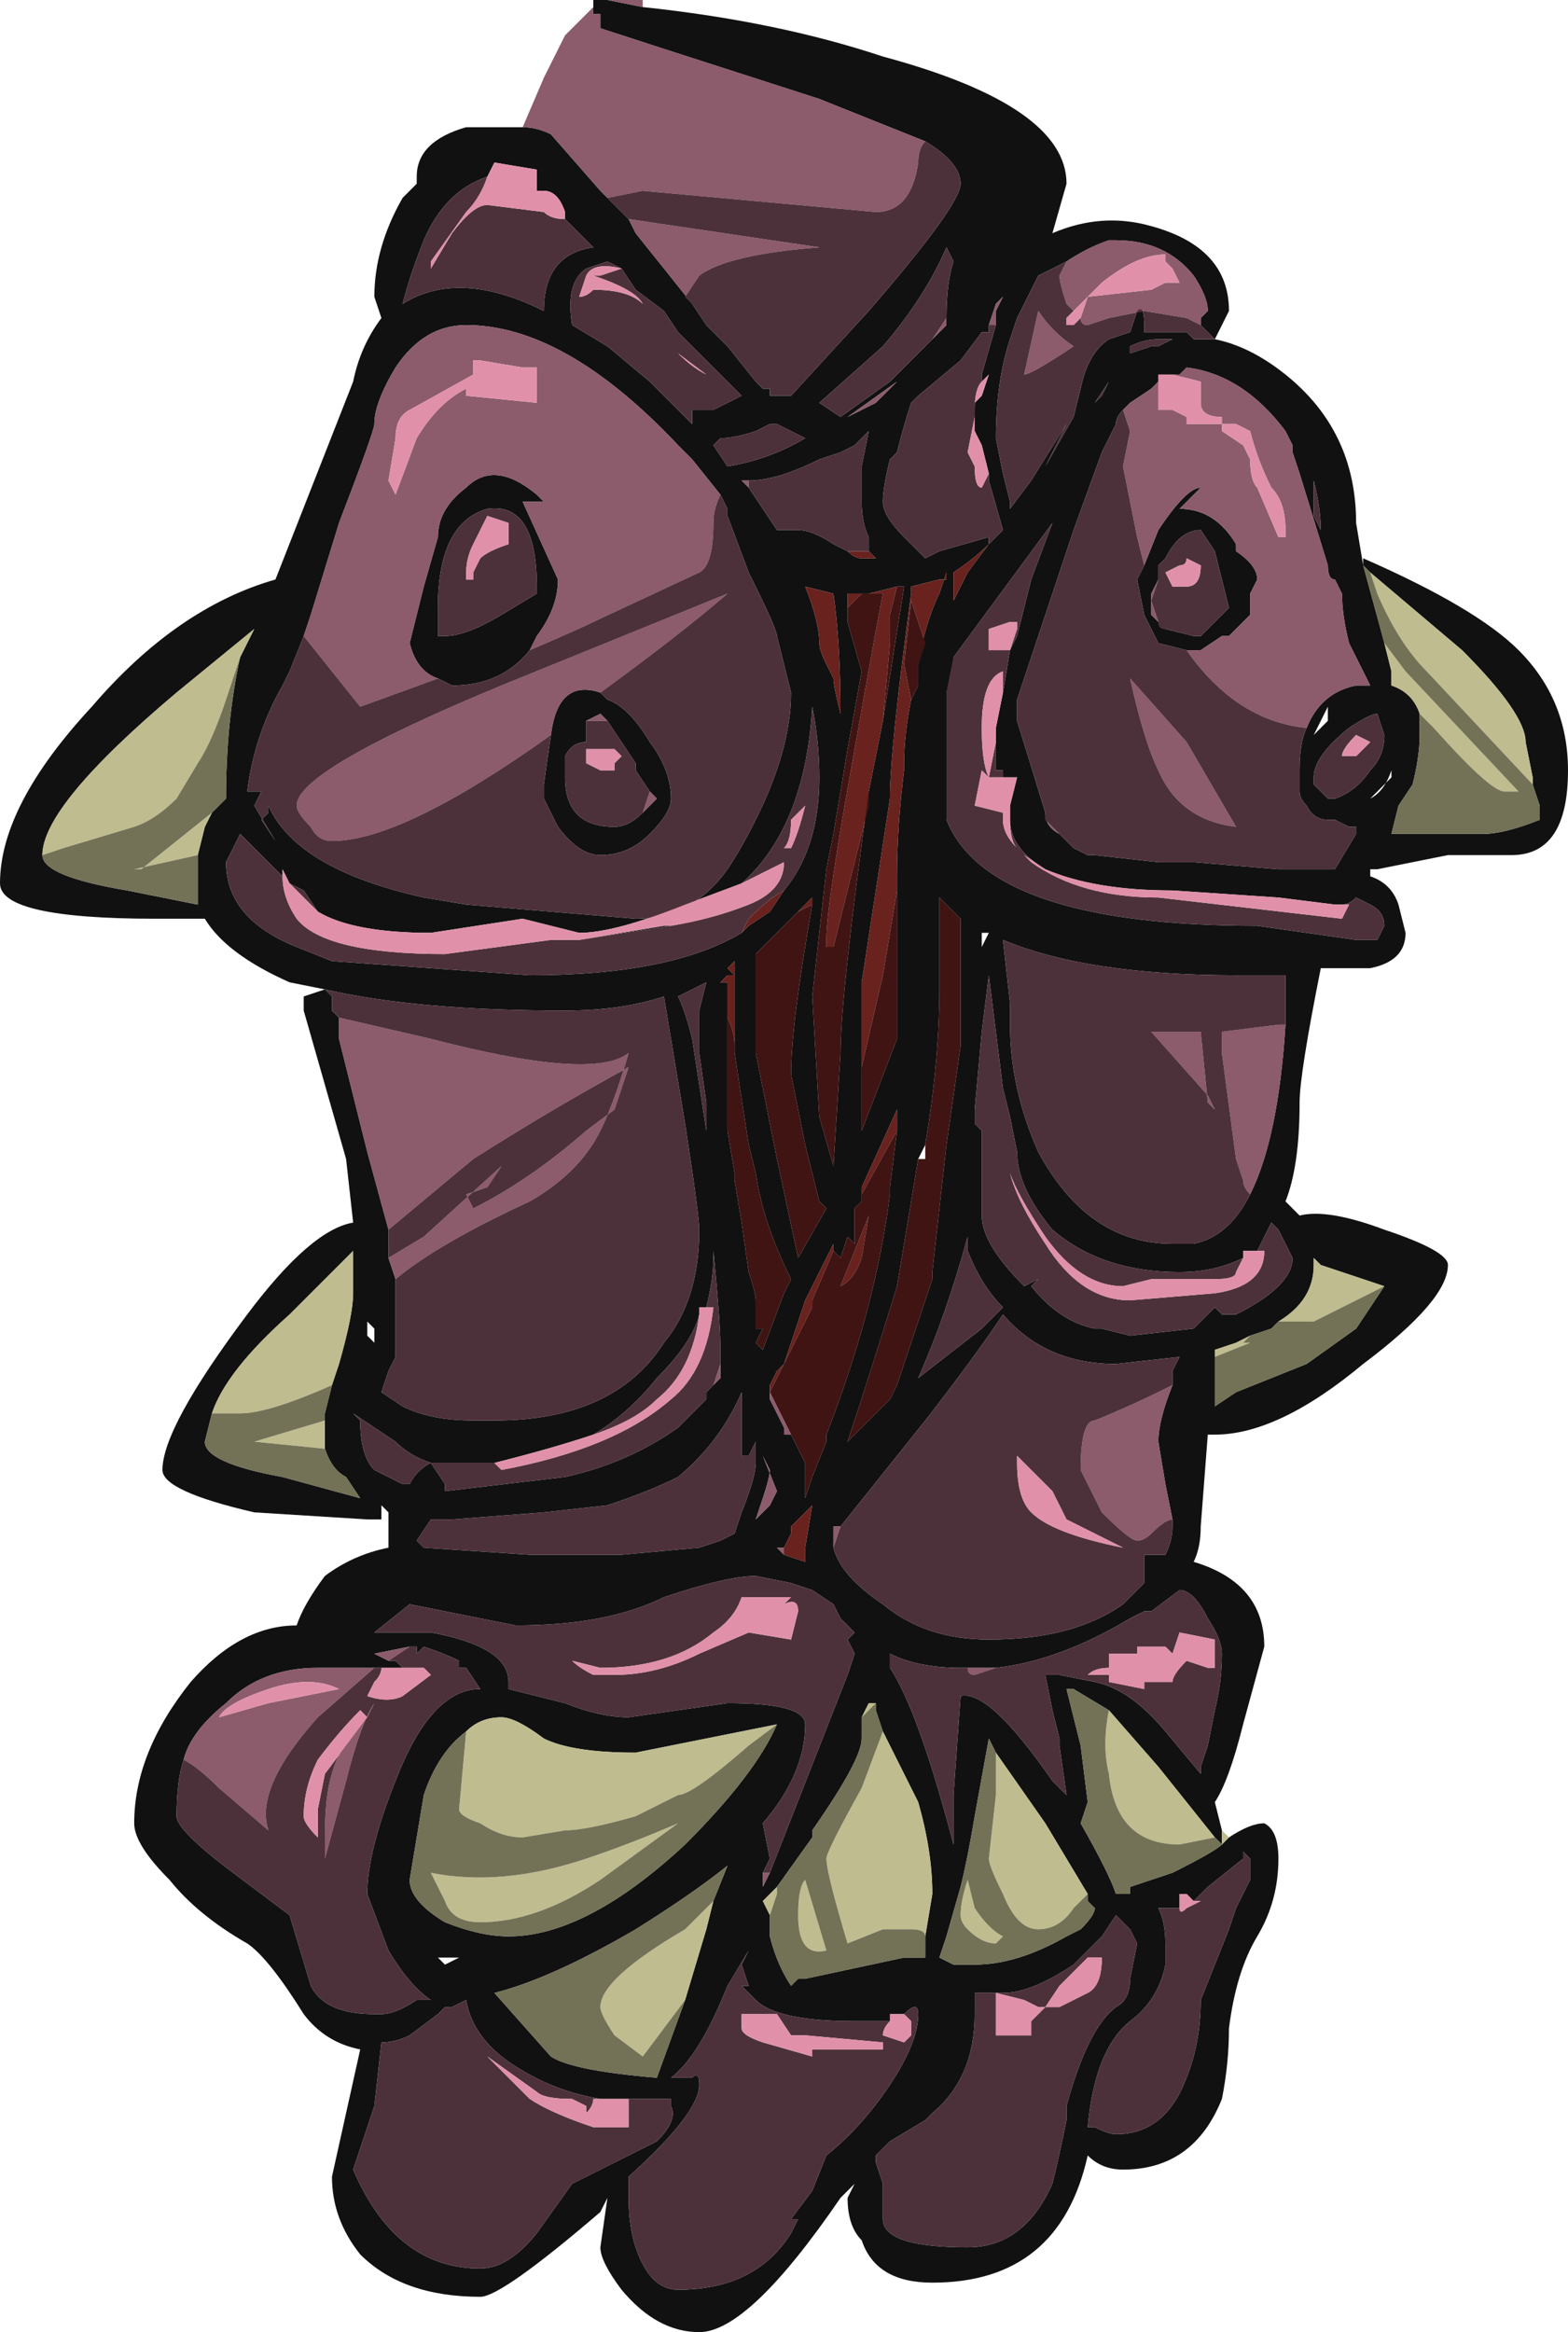 <?xml version="1.0" encoding="UTF-8" standalone="no"?>
<svg xmlns:ffdec="https://www.free-decompiler.com/flash" xmlns:xlink="http://www.w3.org/1999/xlink" ffdec:objectType="shape" height="16.5px" width="11.1px" xmlns="http://www.w3.org/2000/svg">
  <g transform="matrix(1.0, 0.0, 0.0, 1.0, 5.8, 16.3)">
    <path d="M0.75 -15.3 Q0.5 -15.4 0.0 -15.6 -1.4 -16.05 -1.55 -16.1 L-1.55 -16.2 -1.6 -16.2 -1.6 -16.25 -1.6 -16.3 -1.5 -16.3 -1.25 -16.25 Q-0.3 -16.15 0.45 -15.9 1.75 -15.55 1.75 -15.0 L1.65 -14.65 Q2.0 -14.8 2.35 -14.7 2.9 -14.55 2.9 -14.1 L2.8 -13.9 Q3.05 -13.85 3.3 -13.65 3.8 -13.25 3.8 -12.6 L3.85 -12.3 3.85 -12.35 Q4.65 -12.0 4.95 -11.7 5.3 -11.35 5.3 -10.85 5.3 -10.25 4.9 -10.25 L4.45 -10.25 3.95 -10.15 3.9 -10.15 3.9 -10.1 Q4.05 -10.05 4.1 -9.9 L4.15 -9.7 Q4.15 -9.5 3.9 -9.45 L3.55 -9.45 Q3.4 -8.7 3.4 -8.5 3.4 -8.05 3.3 -7.8 L3.4 -7.7 Q3.6 -7.75 4.0 -7.6 4.45 -7.45 4.45 -7.35 4.45 -7.1 3.85 -6.65 3.25 -6.15 2.8 -6.15 L2.75 -6.15 2.7 -5.5 Q2.7 -5.35 2.65 -5.25 3.15 -5.1 3.15 -4.65 L3.0 -4.1 Q2.9 -3.7 2.8 -3.55 L2.85 -3.35 2.85 -3.3 2.85 -3.25 2.8 -3.3 2.4 -3.8 2.05 -4.2 1.8 -4.35 1.75 -4.35 1.85 -3.95 1.9 -3.55 1.85 -3.4 Q2.05 -3.05 2.1 -2.9 L2.2 -2.9 2.2 -2.95 2.5 -3.05 Q2.8 -3.2 2.85 -3.25 L2.9 -3.3 Q3.05 -3.4 3.15 -3.4 3.25 -3.35 3.25 -3.15 3.25 -2.85 3.1 -2.6 2.95 -2.35 2.9 -1.95 2.9 -1.7 2.85 -1.45 2.65 -0.95 2.15 -0.95 2.0 -0.95 1.9 -1.05 1.7 -0.15 0.8 -0.15 0.4 -0.15 0.3 -0.45 0.2 -0.55 0.2 -0.75 L0.25 -0.85 0.15 -0.75 Q-0.5 0.2 -0.85 0.2 -1.15 0.2 -1.4 -0.1 -1.55 -0.3 -1.55 -0.4 L-1.5 -0.75 -1.55 -0.65 Q-2.25 -0.05 -2.4 -0.05 -2.95 -0.05 -3.25 -0.35 -3.45 -0.6 -3.45 -0.9 L-3.25 -1.8 Q-3.5 -1.85 -3.65 -2.05 -3.9 -2.45 -4.05 -2.55 -4.4 -2.75 -4.6 -3.0 -4.85 -3.25 -4.85 -3.4 -4.85 -3.9 -4.45 -4.4 -4.1 -4.8 -3.7 -4.8 -3.65 -4.95 -3.5 -5.15 -3.3 -5.3 -3.05 -5.35 L-3.05 -5.6 -3.1 -5.65 -3.1 -5.55 -3.2 -5.55 -4.0 -5.6 Q-4.65 -5.75 -4.65 -5.9 -4.65 -6.2 -4.05 -7.0 -3.6 -7.6 -3.3 -7.65 L-3.35 -8.1 -3.65 -9.15 -3.65 -9.25 -3.5 -9.3 -3.45 -9.25 -3.45 -9.15 -3.4 -9.1 -3.4 -8.95 -3.2 -8.15 -3.05 -7.6 -3.05 -7.4 -3.0 -7.25 -3.0 -6.7 -3.05 -6.6 -3.1 -6.45 -2.95 -6.35 Q-2.75 -6.25 -2.45 -6.25 L-2.3 -6.25 Q-1.45 -6.25 -1.1 -6.8 -0.85 -7.1 -0.85 -7.6 -0.85 -7.7 -0.95 -8.35 L-1.1 -9.25 Q-1.4 -9.15 -1.8 -9.15 -2.85 -9.15 -3.5 -9.3 L-3.75 -9.35 Q-4.2 -9.55 -4.35 -9.8 L-4.7 -9.8 Q-5.8 -9.8 -5.8 -10.05 -5.8 -10.6 -5.15 -11.3 -4.55 -12.0 -3.85 -12.2 L-3.3 -13.6 Q-3.25 -13.85 -3.1 -14.05 L-3.15 -14.2 Q-3.15 -14.55 -2.95 -14.9 L-2.85 -15.0 -2.85 -15.05 Q-2.85 -15.3 -2.5 -15.4 L-2.1 -15.4 Q-2.0 -15.4 -1.9 -15.35 L-1.55 -14.95 -1.5 -14.9 -1.35 -14.75 -1.3 -14.65 -0.9 -14.15 -0.8 -14.0 -0.75 -13.95 -0.65 -13.85 -0.45 -13.6 -0.4 -13.55 -0.35 -13.55 -0.35 -13.5 -0.2 -13.5 0.35 -14.1 Q1.0 -14.85 1.0 -15.0 1.0 -15.15 0.75 -15.3 M0.9 -14.05 Q0.9 -14.3 0.95 -14.45 L0.9 -14.55 Q0.75 -14.2 0.45 -13.85 L0.0 -13.45 0.15 -13.35 0.5 -13.6 0.8 -13.9 0.9 -14.0 0.9 -14.05 M1.25 -14.0 L1.25 -14.1 1.3 -14.2 1.25 -14.15 1.2 -14.0 1.2 -13.95 1.15 -13.95 1.0 -13.75 0.7 -13.5 0.65 -13.45 Q0.6 -13.3 0.55 -13.1 L0.5 -13.05 Q0.45 -12.85 0.45 -12.75 0.45 -12.65 0.6 -12.5 L0.75 -12.35 0.85 -12.4 1.2 -12.5 1.2 -12.45 1.3 -12.55 1.2 -12.9 1.2 -12.95 1.15 -13.15 1.1 -13.25 1.1 -13.45 1.15 -13.5 1.2 -13.65 1.15 -13.6 1.15 -13.65 1.25 -14.0 M1.2 -12.45 Q1.1 -12.35 0.95 -12.25 L0.95 -12.05 1.05 -12.25 1.2 -12.45 M2.7 -14.0 L2.7 -14.05 2.75 -14.1 Q2.75 -14.2 2.65 -14.35 2.45 -14.6 2.1 -14.6 L2.05 -14.6 Q1.9 -14.55 1.75 -14.45 L1.55 -14.35 1.4 -14.05 1.35 -13.9 Q1.25 -13.6 1.25 -13.2 L1.3 -12.95 1.35 -12.75 1.35 -12.7 1.5 -12.9 1.75 -13.3 1.6 -13.0 1.8 -13.35 1.85 -13.55 Q1.9 -13.8 2.05 -13.9 L2.2 -13.95 2.25 -14.1 Q2.3 -14.15 2.3 -14.0 L2.3 -13.95 2.6 -13.95 2.65 -13.9 2.8 -13.9 2.7 -14.0 M1.35 -12.7 L1.35 -12.7 M3.45 -11.15 Q3.55 -11.4 3.8 -11.45 L3.9 -11.45 3.75 -11.75 Q3.7 -11.95 3.7 -12.1 L3.65 -12.2 Q3.6 -12.2 3.6 -12.3 L3.4 -12.95 3.35 -13.1 3.35 -13.15 3.3 -13.25 Q3.0 -13.65 2.6 -13.7 L2.55 -13.65 2.5 -13.65 2.4 -13.65 2.4 -13.6 2.35 -13.55 2.2 -13.45 2.15 -13.4 Q2.1 -13.35 2.1 -13.3 L2.0 -13.1 1.8 -12.55 1.4 -11.35 1.4 -11.2 1.6 -10.55 Q1.6 -10.45 1.7 -10.4 L1.75 -10.35 1.8 -10.3 1.9 -10.25 1.95 -10.25 2.4 -10.2 2.65 -10.2 3.25 -10.15 3.5 -10.15 3.65 -10.15 3.8 -10.4 3.8 -10.45 3.75 -10.45 3.65 -10.5 3.6 -10.5 Q3.5 -10.5 3.45 -10.6 3.4 -10.65 3.4 -10.7 L3.4 -10.85 Q3.4 -11.05 3.45 -11.15 M2.3 -12.3 L2.4 -12.55 Q2.6 -12.85 2.7 -12.85 L2.55 -12.7 Q2.8 -12.7 2.95 -12.45 L2.95 -12.4 Q3.1 -12.3 3.1 -12.2 L3.05 -12.1 3.05 -11.95 2.9 -11.8 2.85 -11.8 2.7 -11.7 2.6 -11.7 2.4 -11.75 2.3 -11.95 2.25 -12.2 2.3 -12.3 M3.55 -12.55 Q3.55 -12.7 3.5 -12.9 L3.5 -12.65 3.55 -12.55 M3.9 -12.25 L3.85 -12.3 4.0 -11.75 4.05 -11.55 4.05 -11.45 Q4.2 -11.4 4.25 -11.25 L4.25 -11.1 Q4.25 -10.95 4.2 -10.75 L4.1 -10.6 4.05 -10.4 4.7 -10.4 Q4.85 -10.4 5.1 -10.5 L5.1 -10.6 5.05 -10.75 5.05 -10.8 5.0 -11.05 Q5.0 -11.25 4.55 -11.7 L3.9 -12.25 M2.45 -11.85 L2.65 -11.8 2.7 -11.8 2.9 -12.0 2.8 -12.4 2.7 -12.55 Q2.55 -12.55 2.45 -12.35 L2.4 -12.3 2.4 -12.2 2.35 -12.1 2.35 -11.95 Q2.4 -11.9 2.45 -11.85 M3.6 -11.3 L3.5 -11.1 3.6 -11.2 3.6 -11.3 M3.5 -10.75 L3.6 -10.65 3.65 -10.65 Q3.8 -10.7 3.9 -10.85 4.0 -10.95 4.0 -11.1 L3.95 -11.25 Q3.9 -11.25 3.75 -11.15 3.5 -10.95 3.5 -10.8 L3.5 -10.75 M4.05 -10.8 L3.9 -10.65 Q4.0 -10.7 4.05 -10.85 L4.05 -10.8 M2.2 -13.8 L2.2 -13.8 2.35 -13.85 2.4 -13.85 2.5 -13.9 2.4 -13.9 Q2.3 -13.9 2.2 -13.85 L2.2 -13.8 M2.0 -13.9 L2.0 -13.9 M2.15 -13.8 L2.15 -13.8 M1.95 -13.45 L2.0 -13.5 2.05 -13.6 1.95 -13.45 1.95 -13.45 M1.35 -11.7 L1.4 -11.8 1.5 -12.2 1.65 -12.6 0.95 -11.65 0.95 -11.55 0.9 -11.4 0.9 -10.5 Q1.2 -9.75 3.1 -9.75 L3.8 -9.65 Q3.9 -9.65 3.95 -9.65 L4.0 -9.75 Q4.0 -9.85 3.9 -9.9 L3.8 -9.95 Q3.75 -9.9 3.7 -9.9 L3.65 -9.9 3.25 -9.95 2.5 -10.0 Q1.95 -10.0 1.6 -10.15 1.35 -10.3 1.35 -10.5 L1.35 -10.6 1.4 -10.8 1.3 -10.8 1.3 -10.85 1.25 -10.85 1.25 -11.05 1.25 -11.15 1.3 -11.4 1.35 -11.7 M2.75 -12.55 L2.75 -12.55 M0.5 -13.55 L0.55 -13.6 0.2 -13.35 0.4 -13.45 0.5 -13.55 M0.35 -12.4 L0.35 -12.5 Q0.3 -12.6 0.3 -12.75 L0.3 -13.0 0.35 -13.25 0.25 -13.15 0.15 -13.1 0.0 -13.05 Q-0.3 -12.9 -0.5 -12.9 L-0.55 -12.9 -0.5 -12.85 -0.3 -12.55 -0.15 -12.55 Q-0.05 -12.55 0.1 -12.45 L0.2 -12.4 Q0.25 -12.35 0.3 -12.35 L0.4 -12.35 0.35 -12.4 M0.7 -11.6 Q0.75 -11.9 0.85 -12.1 L0.9 -12.25 0.9 -12.2 0.85 -12.2 0.65 -12.15 0.65 -12.1 Q0.5 -11.0 0.5 -10.65 L0.3 -9.35 0.3 -8.75 0.3 -8.35 0.3 -8.3 0.55 -8.95 0.55 -10.0 0.55 -10.1 Q0.55 -10.45 0.6 -10.85 L0.6 -10.9 Q0.6 -11.1 0.65 -11.35 L0.7 -11.45 0.7 -11.6 M0.35 -12.1 L0.3 -12.1 0.2 -12.1 0.2 -12.0 0.2 -11.9 0.3 -11.55 0.2 -11.0 0.1 -10.4 0.05 -10.15 -0.05 -9.25 0.0 -8.4 0.1 -8.05 0.15 -8.85 Q0.15 -9.25 0.35 -10.7 L0.45 -11.2 0.6 -12.15 0.55 -12.15 0.35 -12.1 M0.1 -11.5 Q0.1 -11.45 0.15 -11.25 0.15 -11.75 0.1 -12.1 L-0.1 -12.15 Q0.0 -11.9 0.0 -11.75 0.0 -11.7 0.05 -11.6 L0.1 -11.5 M3.05 -7.85 Q3.25 -8.25 3.3 -9.05 L3.3 -9.4 2.95 -9.4 Q1.9 -9.4 1.3 -9.65 L1.35 -9.2 1.35 -9.05 Q1.35 -8.6 1.55 -8.15 1.9 -7.5 2.5 -7.5 L2.65 -7.5 Q2.9 -7.55 3.05 -7.85 M0.7 -8.1 L0.55 -7.2 Q0.35 -6.55 0.2 -6.1 L0.5 -6.4 0.55 -6.5 0.8 -7.25 0.8 -7.3 0.9 -8.2 1.0 -8.9 1.0 -9.8 0.85 -9.95 0.85 -9.3 Q0.85 -8.8 0.75 -8.2 L0.7 -8.1 M1.15 -9.7 L1.15 -9.6 1.2 -9.7 1.15 -9.7 M3.0 -7.4 Q2.8 -7.3 2.55 -7.3 2.0 -7.3 1.65 -7.6 1.4 -7.9 1.4 -8.15 L1.35 -8.4 1.3 -8.6 1.2 -9.4 1.15 -9.0 1.1 -8.45 1.1 -8.35 1.15 -8.3 1.15 -7.7 Q1.15 -7.5 1.45 -7.2 L1.55 -7.25 1.5 -7.2 Q1.7 -6.95 1.95 -6.9 L2.0 -6.9 2.2 -6.85 2.65 -6.9 2.8 -7.05 2.85 -7.0 2.95 -7.0 Q3.35 -7.2 3.35 -7.4 L3.25 -7.6 3.2 -7.65 3.1 -7.45 3.0 -7.45 3.0 -7.4 M0.55 -8.3 L0.55 -8.45 0.3 -7.9 0.3 -7.85 0.3 -7.8 0.25 -7.75 0.25 -7.5 0.2 -7.55 0.15 -7.4 0.1 -7.45 0.1 -7.5 -0.1 -7.1 -0.25 -6.65 -0.3 -6.6 -0.35 -6.5 -0.35 -6.45 -0.35 -6.4 -0.25 -6.2 -0.25 -6.15 -0.2 -6.15 -0.1 -5.95 -0.1 -5.7 -0.05 -5.85 0.05 -6.1 0.05 -6.15 Q0.4 -7.05 0.5 -7.85 L0.5 -7.9 0.55 -8.3 M-0.15 -9.85 L-0.45 -9.55 -0.45 -8.85 -0.3 -8.1 -0.15 -7.4 0.05 -7.75 0.0 -7.8 -0.1 -8.2 -0.2 -8.7 Q-0.2 -9.05 -0.05 -9.9 L-0.05 -9.95 -0.15 -9.85 M1.05 -7.55 L1.05 -7.55 Q0.9 -7.0 0.7 -6.55 L1.15 -6.9 1.3 -7.05 Q1.15 -7.2 1.05 -7.45 L1.05 -7.55 M4.0 -7.2 Q3.7 -7.3 3.55 -7.35 L3.5 -7.4 3.5 -7.35 Q3.5 -7.1 3.25 -6.95 L3.2 -6.9 3.05 -6.85 2.95 -6.8 2.8 -6.75 2.8 -6.7 2.8 -6.35 2.95 -6.45 3.45 -6.65 3.8 -6.9 4.0 -7.2 4.0 -7.2 M2.5 -6.5 L2.5 -6.6 2.55 -6.7 2.1 -6.65 Q1.6 -6.65 1.3 -7.0 1.1 -6.7 0.75 -6.25 L0.15 -5.5 0.1 -5.5 0.1 -5.35 Q0.15 -5.15 0.45 -4.95 0.75 -4.7 1.2 -4.7 1.8 -4.7 2.15 -4.95 L2.3 -5.1 2.3 -5.3 2.45 -5.3 Q2.5 -5.4 2.5 -5.5 L2.5 -5.55 2.45 -5.8 2.4 -6.1 Q2.4 -6.25 2.5 -6.5 M1.25 -4.5 L1.05 -4.5 1.0 -4.5 Q0.7 -4.5 0.5 -4.6 L0.5 -4.5 Q0.7 -4.2 0.95 -3.25 L0.95 -3.6 1.0 -4.3 Q1.2 -4.35 1.65 -3.7 L1.75 -3.6 1.7 -3.95 1.7 -4.0 1.65 -4.2 1.6 -4.45 1.7 -4.45 1.95 -4.4 Q2.2 -4.35 2.45 -4.05 L2.7 -3.75 2.7 -3.8 2.75 -3.95 2.8 -4.2 Q2.85 -4.4 2.85 -4.6 2.85 -4.7 2.75 -4.85 2.65 -5.05 2.55 -5.05 L2.35 -4.9 2.3 -4.9 2.2 -4.85 Q1.7 -4.55 1.25 -4.5 M-0.35 -3.05 L0.2 -4.45 0.25 -4.6 0.2 -4.7 0.25 -4.75 0.15 -4.85 0.1 -4.95 -0.05 -5.05 -0.2 -5.1 -0.45 -5.15 Q-0.65 -5.15 -1.1 -5.0 -1.5 -4.8 -2.15 -4.8 L-2.9 -4.95 -3.15 -4.75 -2.75 -4.75 Q-2.2 -4.65 -2.2 -4.4 L-2.2 -4.35 -1.8 -4.25 Q-1.55 -4.15 -1.35 -4.15 L-0.65 -4.25 Q-0.1 -4.25 -0.1 -4.1 -0.1 -3.75 -0.4 -3.4 L-0.35 -3.15 -0.4 -3.05 -0.4 -2.95 -0.35 -3.05 M0.4 -4.25 L0.35 -4.25 0.3 -4.15 0.3 -4.0 Q0.3 -3.85 -0.05 -3.35 L-0.05 -3.3 -0.3 -2.95 -0.4 -2.85 -0.35 -2.75 -0.35 -2.6 Q-0.3 -2.4 -0.2 -2.25 L-0.15 -2.3 -0.1 -2.3 0.6 -2.45 0.75 -2.45 0.75 -2.6 0.8 -2.9 Q0.8 -3.2 0.7 -3.55 L0.45 -4.05 0.4 -4.2 0.4 -4.25 M1.25 -3.9 L1.2 -4.0 1.1 -3.45 Q1.05 -3.15 1.0 -2.95 L0.9 -2.6 0.85 -2.45 0.95 -2.4 1.1 -2.4 Q1.4 -2.4 1.75 -2.6 L1.85 -2.65 Q1.95 -2.75 1.95 -2.8 L1.9 -2.85 1.9 -2.9 1.6 -3.4 1.25 -3.9 M2.55 -2.8 L2.4 -2.8 Q2.45 -2.7 2.45 -2.55 L2.45 -2.4 Q2.4 -2.15 2.2 -2.0 1.95 -1.8 1.9 -1.25 L1.95 -1.25 Q2.05 -1.2 2.1 -1.2 2.45 -1.2 2.6 -1.6 2.7 -1.85 2.7 -2.15 L2.9 -2.65 2.95 -2.8 3.05 -3.0 3.05 -3.15 3.0 -3.2 3.0 -3.15 2.75 -2.95 2.65 -2.85 2.6 -2.9 2.55 -2.9 2.55 -2.8 M0.4 -1.0 L0.45 -0.85 0.45 -0.6 Q0.45 -0.4 1.05 -0.4 1.45 -0.4 1.65 -0.85 1.7 -1.05 1.75 -1.3 1.75 -1.45 1.75 -1.4 1.9 -1.95 2.1 -2.1 2.2 -2.15 2.2 -2.3 L2.25 -2.55 2.2 -2.65 2.1 -2.75 2.0 -2.6 1.8 -2.4 Q1.5 -2.2 1.3 -2.2 L1.1 -2.2 1.1 -2.05 Q1.1 -1.6 0.8 -1.35 L0.75 -1.3 0.5 -1.15 0.4 -1.05 0.4 -1.0 M0.5 -2.0 L0.25 -2.0 Q-0.3 -2.0 -0.45 -2.15 L-0.55 -2.25 -0.5 -2.25 -0.55 -2.4 -0.5 -2.5 -0.65 -2.25 Q-0.85 -1.75 -1.05 -1.6 L-0.9 -1.6 Q-0.85 -1.65 -0.85 -1.55 -0.85 -1.35 -1.35 -0.9 L-1.35 -0.75 Q-1.35 -0.55 -1.3 -0.4 -1.2 -0.1 -1.0 -0.1 -0.45 -0.1 -0.2 -0.5 L-0.15 -0.6 -0.2 -0.6 -0.05 -0.8 0.05 -1.05 Q0.3 -1.25 0.5 -1.55 0.7 -1.85 0.7 -2.05 0.7 -2.15 0.6 -2.05 L0.5 -2.05 0.5 -2.0 M-1.8 -14.75 L-1.8 -14.8 Q-1.85 -14.95 -1.95 -14.95 L-2.0 -14.95 -2.0 -15.1 -2.3 -15.15 -2.35 -15.05 Q-2.65 -14.95 -2.8 -14.6 -2.9 -14.35 -2.95 -14.15 -2.55 -14.4 -1.95 -14.1 -1.95 -14.5 -1.6 -14.55 L-1.8 -14.75 M-1.4 -14.4 L-1.5 -14.45 -1.65 -14.4 Q-1.8 -14.3 -1.75 -14.0 L-1.5 -13.85 -1.2 -13.6 -0.9 -13.3 -0.9 -13.4 Q-0.85 -13.4 -0.75 -13.4 L-0.55 -13.5 -1.0 -13.95 -1.1 -14.1 -1.3 -14.25 -1.4 -14.4 M-0.3 -13.3 L-0.35 -13.3 -0.45 -13.25 Q-0.6 -13.2 -0.7 -13.2 L-0.75 -13.15 -0.65 -13.0 Q-0.35 -13.05 -0.1 -13.2 L-0.3 -13.3 M-0.7 -12.8 L-0.9 -13.05 -1.0 -13.15 Q-1.8 -14.0 -2.5 -14.0 -2.8 -14.0 -3.0 -13.7 -3.15 -13.45 -3.15 -13.3 -3.15 -13.25 -3.4 -12.6 L-3.6 -11.95 -3.65 -11.8 -3.75 -11.55 -3.8 -11.45 Q-4.0 -11.1 -4.05 -10.7 L-3.95 -10.7 -4.0 -10.6 -3.85 -10.35 -3.95 -10.5 -3.9 -10.55 -3.9 -10.6 Q-3.7 -10.15 -2.8 -9.95 L-2.5 -9.9 -1.3 -9.8 Q-0.9 -9.8 -0.65 -10.15 -0.55 -10.3 -0.45 -10.5 -0.2 -11.0 -0.2 -11.4 L-0.3 -11.8 Q-0.3 -11.85 -0.5 -12.25 L-0.65 -12.65 -0.65 -12.7 -0.7 -12.8 M-2.7 -11.5 Q-2.85 -11.55 -2.9 -11.75 L-2.8 -12.15 -2.7 -12.5 Q-2.7 -12.7 -2.5 -12.85 -2.3 -13.05 -2.0 -12.8 L-1.95 -12.75 -2.1 -12.75 -1.85 -12.2 Q-1.85 -12.0 -2.0 -11.8 L-2.05 -11.7 Q-2.25 -11.45 -2.6 -11.45 L-2.7 -11.5 M-2.0 -12.1 L-2.0 -12.15 Q-2.0 -12.75 -2.35 -12.7 -2.7 -12.6 -2.7 -12.0 L-2.7 -11.8 Q-2.75 -11.8 -2.65 -11.8 -2.5 -11.8 -2.25 -11.95 L-2.0 -12.1 M-1.5 -11.2 L-1.55 -11.25 -1.65 -11.2 -1.65 -11.05 Q-1.75 -11.05 -1.8 -10.95 L-1.8 -10.8 Q-1.8 -10.45 -1.45 -10.45 -1.35 -10.45 -1.25 -10.55 L-1.15 -10.65 -1.2 -10.7 -1.3 -10.85 -1.3 -10.9 -1.5 -11.2 M-1.55 -11.4 L-1.5 -11.35 Q-1.35 -11.3 -1.2 -11.05 -1.05 -10.85 -1.05 -10.65 -1.05 -10.55 -1.2 -10.4 -1.35 -10.25 -1.55 -10.25 -1.7 -10.25 -1.85 -10.45 L-1.95 -10.65 -1.95 -10.75 -1.9 -11.1 Q-1.85 -11.5 -1.55 -11.4 M-0.25 -10.0 Q0.0 -10.3 0.0 -10.8 0.0 -11.05 -0.05 -11.3 -0.1 -10.45 -0.55 -10.05 L-0.95 -9.9 Q-1.45 -9.7 -1.7 -9.7 L-2.1 -9.8 -2.75 -9.7 Q-3.3 -9.7 -3.55 -9.85 L-3.65 -10.0 -3.75 -10.05 -3.8 -10.15 -3.8 -10.1 -4.1 -10.4 -4.2 -10.2 Q-4.2 -9.8 -3.7 -9.6 L-3.45 -9.5 -2.05 -9.4 Q-1.05 -9.4 -0.55 -9.7 L-0.5 -9.75 -0.35 -9.85 -0.25 -10.0 M-1.05 -9.75 L-1.7 -9.65 -1.1 -9.75 -1.05 -9.75 M-4.1 -11.65 L-4.0 -11.85 -4.55 -11.4 Q-5.5 -10.6 -5.5 -10.25 -5.5 -10.1 -4.9 -10.0 L-4.4 -9.9 -4.4 -10.25 -4.35 -10.45 -4.3 -10.55 -4.2 -10.65 Q-4.2 -11.2 -4.1 -11.65 M-3.45 -6.5 L-3.4 -6.65 Q-3.3 -7.0 -3.3 -7.15 L-3.3 -7.45 -3.75 -7.0 Q-4.2 -6.6 -4.3 -6.3 L-4.35 -6.1 Q-4.35 -5.95 -3.8 -5.85 L-3.25 -5.7 -3.35 -5.85 Q-3.45 -5.9 -3.5 -6.05 L-3.5 -6.3 -3.45 -6.5 M-0.8 -9.35 L-1.0 -9.25 Q-0.95 -9.15 -0.9 -8.95 L-0.8 -8.3 -0.8 -8.5 -0.85 -8.85 -0.85 -9.15 -0.8 -9.35 M-0.6 -8.85 L-0.6 -9.5 -0.65 -9.45 -0.6 -9.4 -0.65 -9.4 -0.7 -9.35 -0.65 -9.35 -0.65 -9.1 -0.65 -8.3 -0.6 -8.0 -0.6 -7.95 -0.55 -7.65 -0.5 -7.3 Q-0.45 -7.15 -0.45 -7.1 L-0.45 -6.9 -0.4 -6.9 -0.45 -6.8 -0.4 -6.75 -0.25 -7.15 -0.2 -7.25 Q-0.4 -7.65 -0.45 -8.0 L-0.5 -8.2 -0.6 -8.85 M-0.7 -6.65 L-0.7 -6.75 Q-0.7 -6.95 -0.75 -7.45 L-0.75 -7.4 Q-0.75 -7.25 -0.8 -7.05 L-0.85 -7.05 -0.85 -7.0 Q-0.9 -6.8 -1.15 -6.55 -1.35 -6.3 -1.6 -6.15 -1.9 -6.05 -2.3 -5.95 L-2.75 -5.95 Q-2.9 -6.0 -3.0 -6.1 L-3.3 -6.3 -3.25 -6.25 Q-3.25 -6.0 -3.15 -5.9 L-2.95 -5.8 -2.9 -5.8 Q-2.85 -5.9 -2.75 -5.95 L-2.65 -5.8 -2.65 -5.75 -1.8 -5.85 Q-1.35 -5.95 -1.0 -6.2 L-0.8 -6.4 -0.8 -6.45 -0.75 -6.5 -0.7 -6.55 -0.7 -6.65 M-0.5 -6.45 L-0.55 -6.5 -0.55 -6.45 Q-0.7 -6.1 -1.0 -5.85 -1.2 -5.75 -1.5 -5.65 L-1.95 -5.6 -2.6 -5.55 -2.75 -5.55 -2.85 -5.4 -2.8 -5.35 -2.05 -5.3 -1.4 -5.3 -0.85 -5.35 -0.7 -5.4 -0.6 -5.45 -0.55 -5.6 Q-0.45 -5.85 -0.45 -5.95 L-0.45 -6.1 -0.5 -6.0 -0.55 -6.0 -0.55 -6.5 -0.5 -6.45 M-0.35 -5.9 Q-0.35 -5.85 -0.4 -5.7 L-0.45 -5.55 -0.35 -5.65 -0.3 -5.75 -0.4 -6.0 -0.35 -5.9 M-0.25 -5.3 L-0.1 -5.25 -0.1 -5.35 -0.05 -5.65 -0.2 -5.5 -0.2 -5.45 -0.25 -5.35 -0.3 -5.35 -0.25 -5.3 M-3.1 -4.5 L-3.15 -4.5 -3.55 -4.5 Q-3.95 -4.5 -4.2 -4.25 -4.45 -4.05 -4.5 -3.85 -4.55 -3.7 -4.55 -3.45 -4.55 -3.35 -4.15 -3.05 L-3.75 -2.75 -3.6 -2.25 Q-3.5 -2.05 -3.15 -2.05 L-3.1 -2.05 Q-3.0 -2.05 -2.85 -2.15 L-2.75 -2.15 Q-2.9 -2.25 -3.05 -2.5 L-3.2 -2.9 Q-3.2 -3.2 -3.0 -3.7 -2.75 -4.35 -2.4 -4.35 L-2.5 -4.5 -2.55 -4.5 -2.55 -4.55 Q-2.65 -4.6 -2.8 -4.65 L-2.85 -4.6 -2.85 -4.65 -2.9 -4.65 -3.15 -4.6 -3.05 -4.55 -3.0 -4.55 -2.95 -4.5 -3.05 -4.5 -3.1 -4.5 M-2.5 -4.05 Q-2.7 -3.9 -2.8 -3.6 L-2.9 -3.0 Q-2.9 -2.85 -2.65 -2.7 -2.4 -2.6 -2.2 -2.6 -1.65 -2.6 -0.95 -3.25 -0.45 -3.75 -0.3 -4.1 L-1.3 -3.9 Q-1.75 -3.9 -1.95 -4.0 -2.15 -4.15 -2.25 -4.15 -2.4 -4.15 -2.5 -4.05 M-3.15 -6.8 L-3.15 -6.9 -3.2 -6.95 -3.2 -6.85 -3.15 -6.8 M-1.55 -1.45 Q-1.85 -1.5 -2.1 -1.65 -2.45 -1.85 -2.5 -2.15 L-2.6 -2.1 -2.65 -2.1 -2.7 -2.05 -2.9 -1.9 Q-3.0 -1.85 -3.1 -1.85 L-3.15 -1.4 -3.3 -0.95 Q-3.0 -0.25 -2.4 -0.25 -2.2 -0.25 -2.0 -0.5 L-1.75 -0.85 Q-1.45 -1.0 -1.25 -1.1 L-1.15 -1.15 Q-1.0 -1.3 -1.05 -1.4 L-1.05 -1.45 -1.35 -1.45 -1.55 -1.45 M-0.95 -2.15 L-0.8 -2.65 -0.75 -2.85 -0.65 -3.1 Q-0.9 -2.9 -1.3 -2.65 -1.9 -2.3 -2.3 -2.2 L-1.9 -1.75 Q-1.75 -1.65 -1.15 -1.6 L-0.95 -2.15 M-2.55 -2.45 L-2.7 -2.45 -2.65 -2.4 -2.55 -2.45" fill="#111111" fill-rule="evenodd" stroke="none"/>
    <path d="M1.2 -12.45 L1.05 -12.25 0.95 -12.05 0.95 -12.25 Q1.1 -12.35 1.2 -12.45 M0.95 -11.65 L0.9 -11.4 0.95 -11.55 0.95 -11.65 M0.2 -12.4 L0.35 -12.4 0.4 -12.35 0.3 -12.35 Q0.25 -12.35 0.2 -12.4 M0.3 -8.75 L0.3 -9.35 0.5 -10.65 Q0.5 -11.0 0.65 -12.1 L0.65 -12.15 0.85 -12.2 0.9 -12.2 0.9 -12.25 0.85 -12.1 Q0.75 -11.9 0.7 -11.6 L0.75 -11.75 0.65 -12.05 0.6 -11.6 0.65 -11.35 Q0.6 -11.1 0.6 -10.9 L0.6 -10.85 Q0.55 -10.45 0.55 -10.1 L0.55 -10.0 0.45 -9.4 0.3 -8.75 M0.35 -10.7 L0.35 -10.6 0.1 -9.6 0.05 -9.6 0.05 -9.65 Q0.05 -9.9 0.25 -11.0 0.4 -11.85 0.45 -12.1 L0.35 -12.1 0.55 -12.15 0.5 -11.95 0.5 -11.75 0.45 -11.2 0.35 -10.7 M0.3 -12.1 L0.2 -12.0 0.2 -12.1 0.3 -12.1 M0.1 -11.5 L0.05 -11.6 Q0.0 -11.7 0.0 -11.75 0.0 -11.9 -0.1 -12.15 L0.1 -12.1 Q0.15 -11.75 0.15 -11.25 0.1 -11.45 0.1 -11.5 M1.15 -9.6 L1.15 -9.7 1.15 -9.6 M0.3 -8.35 L0.3 -8.3 0.3 -8.35 M0.3 -7.85 L0.3 -7.9 0.55 -8.45 0.55 -8.3 0.3 -7.85 M-0.35 -6.45 L-0.35 -6.5 -0.3 -6.6 -0.25 -6.65 -0.1 -7.1 0.1 -7.5 0.1 -7.45 -0.05 -7.1 -0.05 -7.05 -0.35 -6.45 M0.35 -7.7 L0.3 -7.4 Q0.25 -7.25 0.15 -7.2 L0.35 -7.7 M-0.05 -9.9 L-0.15 -9.85 -0.05 -9.95 -0.05 -9.9 M-0.55 -9.7 L-0.5 -9.8 Q-0.35 -9.95 -0.25 -10.0 L-0.35 -9.85 -0.5 -9.75 -0.55 -9.7 M-0.65 -9.1 L-0.65 -9.35 -0.7 -9.35 -0.65 -9.4 -0.6 -9.4 -0.65 -9.45 -0.6 -9.5 -0.6 -8.85 -0.6 -8.9 Q-0.6 -9.0 -0.65 -9.1 M-0.25 -5.35 L-0.2 -5.45 -0.2 -5.5 -0.05 -5.65 -0.1 -5.35 -0.1 -5.25 -0.25 -5.3 -0.25 -5.35" fill="#69221e" fill-rule="evenodd" stroke="none"/>
    <path d="M0.3 -8.75 L0.45 -9.4 0.55 -10.0 0.55 -8.95 0.3 -8.3 0.3 -8.35 0.3 -8.75 M0.65 -11.35 L0.6 -11.6 0.65 -12.05 0.75 -11.75 0.7 -11.6 0.7 -11.45 0.65 -11.35 M0.35 -12.1 L0.45 -12.1 Q0.4 -11.85 0.25 -11.0 0.05 -9.9 0.05 -9.65 L0.05 -9.6 0.1 -9.6 0.35 -10.6 0.35 -10.7 Q0.15 -9.25 0.15 -8.85 L0.1 -8.05 0.0 -8.4 -0.05 -9.25 0.05 -10.15 0.1 -10.4 0.2 -11.0 0.3 -11.55 0.2 -11.9 0.2 -12.0 0.3 -12.1 0.35 -12.1 M0.45 -11.2 L0.5 -11.75 0.5 -11.95 0.55 -12.15 0.6 -12.15 0.45 -11.2 M0.75 -8.2 Q0.85 -8.8 0.85 -9.3 L0.85 -9.95 1.0 -9.8 1.0 -8.9 0.9 -8.2 0.8 -7.3 0.8 -7.25 0.55 -6.5 0.5 -6.4 0.2 -6.1 Q0.35 -6.55 0.55 -7.2 L0.7 -8.1 0.75 -8.1 0.75 -8.2 M0.3 -7.85 L0.55 -8.3 0.5 -7.9 0.5 -7.85 Q0.4 -7.05 0.05 -6.15 L0.05 -6.1 -0.05 -5.85 -0.1 -5.7 -0.1 -5.95 -0.2 -6.15 -0.35 -6.45 -0.05 -7.05 -0.05 -7.1 0.1 -7.45 0.15 -7.4 0.2 -7.55 0.25 -7.5 0.25 -7.75 0.3 -7.8 0.3 -7.85 M0.35 -7.7 L0.15 -7.2 Q0.25 -7.25 0.3 -7.4 L0.35 -7.7 M-0.05 -9.9 Q-0.2 -9.05 -0.2 -8.7 L-0.1 -8.2 0.0 -7.8 0.05 -7.75 -0.15 -7.4 -0.3 -8.1 -0.45 -8.85 -0.45 -9.55 -0.15 -9.85 -0.05 -9.9 M-0.65 -9.1 Q-0.6 -9.0 -0.6 -8.9 L-0.6 -8.85 -0.5 -8.2 -0.45 -8.0 Q-0.4 -7.65 -0.2 -7.25 L-0.25 -7.15 -0.4 -6.75 -0.45 -6.8 -0.4 -6.9 -0.45 -6.9 -0.45 -7.1 Q-0.45 -7.15 -0.5 -7.3 L-0.55 -7.65 -0.6 -7.95 -0.6 -8.0 -0.65 -8.3 -0.65 -9.1" fill="#401412" fill-rule="evenodd" stroke="none"/>
    <path d="M0.75 -15.3 Q0.7 -15.25 0.7 -15.15 0.65 -14.8 0.4 -14.8 L-1.25 -14.95 -1.5 -14.9 -1.55 -14.95 -1.9 -15.35 Q-2.0 -15.4 -2.1 -15.4 L-1.95 -15.75 -1.8 -16.05 -1.6 -16.25 -1.6 -16.2 -1.55 -16.2 -1.55 -16.1 Q-1.4 -16.05 0.0 -15.6 0.5 -15.4 0.75 -15.3 M-1.35 -14.75 L0.0 -14.55 Q-0.65 -14.5 -0.85 -14.35 L-0.95 -14.2 -0.9 -14.15 -1.3 -14.65 -1.35 -14.75 M0.8 -13.9 L0.9 -14.05 0.9 -14.0 0.8 -13.9 M1.2 -14.0 L1.25 -14.15 1.3 -14.2 1.25 -14.1 1.25 -14.0 1.2 -14.0 M1.75 -14.45 Q1.9 -14.55 2.05 -14.6 L2.1 -14.6 Q2.45 -14.6 2.65 -14.35 2.75 -14.2 2.75 -14.1 L2.7 -14.05 2.7 -14.0 2.6 -14.05 2.3 -14.1 2.05 -14.05 1.9 -14.0 Q1.85 -14.0 1.85 -14.05 L1.9 -14.2 2.35 -14.25 2.45 -14.3 2.55 -14.3 2.5 -14.4 2.45 -14.45 2.45 -14.5 Q2.25 -14.5 2.0 -14.3 L1.8 -14.1 1.75 -14.15 Q1.7 -14.3 1.7 -14.35 L1.75 -14.45 M1.35 -12.7 L1.35 -12.7 M3.05 -13.25 L2.95 -13.3 2.85 -13.3 2.85 -13.25 3.0 -13.15 3.05 -13.05 Q3.05 -12.9 3.1 -12.85 L3.25 -12.5 3.3 -12.5 3.3 -12.55 Q3.3 -12.75 3.2 -12.85 3.1 -13.05 3.05 -13.25 M2.5 -13.65 L2.55 -13.65 2.6 -13.7 Q3.0 -13.65 3.3 -13.25 L3.35 -13.15 3.35 -13.1 3.4 -12.95 3.6 -12.3 Q3.6 -12.2 3.65 -12.2 L3.7 -12.1 Q3.7 -11.95 3.75 -11.75 L3.9 -11.45 3.8 -11.45 Q3.55 -11.4 3.45 -11.15 2.95 -11.2 2.6 -11.7 L2.7 -11.7 2.85 -11.8 2.9 -11.8 3.05 -11.95 3.05 -12.1 3.1 -12.2 Q3.1 -12.3 2.95 -12.4 L2.95 -12.45 Q2.8 -12.7 2.55 -12.7 L2.7 -12.85 Q2.6 -12.85 2.4 -12.55 L2.3 -12.3 2.25 -12.5 2.15 -13.0 2.2 -13.25 2.15 -13.4 2.2 -13.45 2.35 -13.55 2.4 -13.6 2.4 -13.4 2.5 -13.4 2.6 -13.35 2.6 -13.3 2.85 -13.3 2.85 -13.35 Q2.7 -13.35 2.7 -13.45 L2.7 -13.6 2.5 -13.65 M3.65 -10.15 L3.5 -10.15 3.65 -10.15 M1.75 -10.35 L1.7 -10.4 Q1.6 -10.45 1.6 -10.55 L1.6 -10.5 1.75 -10.35 M2.4 -12.2 L2.35 -12.05 2.4 -11.9 Q2.4 -11.85 2.45 -11.85 2.4 -11.9 2.35 -11.95 L2.35 -12.1 2.4 -12.2 M1.55 -14.1 Q1.65 -13.95 1.8 -13.85 1.5 -13.65 1.45 -13.65 L1.55 -14.1 M0.5 -13.55 L0.4 -13.45 0.2 -13.35 0.55 -13.6 0.5 -13.55 M-0.5 -12.9 L-0.5 -12.85 -0.55 -12.9 -0.5 -12.9 M2.4 -10.85 Q2.3 -11.05 2.2 -11.5 L2.6 -11.05 2.95 -10.45 Q2.55 -10.5 2.4 -10.85 M3.05 -7.85 Q3.0 -7.9 3.0 -7.95 L2.95 -8.1 2.85 -8.85 2.85 -9.0 3.25 -9.05 3.3 -9.05 Q3.25 -8.25 3.05 -7.85 M2.7 -9.0 L2.75 -8.5 2.8 -8.45 2.75 -8.55 2.35 -9.0 2.7 -9.0 M1.95 -6.9 L2.0 -6.9 1.95 -6.9 M-0.2 -6.15 L-0.25 -6.15 -0.25 -6.2 -0.35 -6.4 -0.35 -6.45 -0.2 -6.15 M1.05 -7.55 L1.05 -7.55 M0.15 -5.5 L0.1 -5.35 0.1 -5.5 0.15 -5.5 M2.5 -5.55 Q2.45 -5.55 2.35 -5.45 2.3 -5.4 2.25 -5.4 2.2 -5.4 2.0 -5.6 L1.85 -5.9 Q1.85 -6.25 1.95 -6.25 2.2 -6.35 2.5 -6.5 2.4 -6.25 2.4 -6.1 L2.45 -5.8 2.5 -5.55 M1.25 -4.5 L1.1 -4.45 Q1.05 -4.45 1.05 -4.5 L1.25 -4.5 M2.7 -3.75 L2.7 -3.8 2.7 -3.75 M-0.4 -3.05 L-0.35 -3.05 -0.4 -2.95 -0.4 -3.05 M0.5 -1.15 L0.4 -1.05 0.4 -1.0 0.4 -1.05 0.5 -1.15 M-1.5 -16.3 L-1.25 -16.3 -1.25 -16.25 -1.5 -16.3 M-3.65 -11.8 L-3.6 -11.95 -3.4 -12.6 Q-3.15 -13.25 -3.15 -13.3 -3.15 -13.45 -3.0 -13.7 -2.8 -14.0 -2.5 -14.0 -1.8 -14.0 -1.0 -13.15 L-0.9 -13.05 -0.7 -12.8 Q-0.75 -12.7 -0.75 -12.6 -0.75 -12.3 -0.85 -12.25 L-1.6 -11.9 Q-1.7 -11.85 -2.05 -11.7 L-2.0 -11.8 Q-1.85 -12.0 -1.85 -12.2 L-2.1 -12.75 -1.95 -12.75 -2.0 -12.8 Q-2.3 -13.05 -2.5 -12.85 -2.7 -12.7 -2.7 -12.5 L-2.8 -12.15 -2.9 -11.75 Q-2.85 -11.55 -2.7 -11.5 L-3.25 -11.3 -3.65 -11.8 M-2.0 -13.45 L-2.0 -13.7 -2.1 -13.7 -2.4 -13.75 -2.45 -13.75 -2.45 -13.65 -2.9 -13.4 Q-3.0 -13.35 -3.0 -13.2 L-3.05 -12.9 -3.0 -12.8 -2.85 -13.2 Q-2.7 -13.45 -2.5 -13.55 L-2.5 -13.5 -2.0 -13.45 M-2.0 -12.1 L-2.0 -12.15 -2.0 -12.1 M-1.65 -11.2 L-1.55 -11.25 -1.5 -11.2 -1.65 -11.2 M-1.2 -10.7 L-1.15 -10.65 -1.25 -10.55 -1.2 -10.7 M-1.9 -11.1 Q-2.95 -10.35 -3.45 -10.35 -3.55 -10.35 -3.6 -10.45 -3.7 -10.55 -3.7 -10.6 -3.7 -10.85 -2.25 -11.45 L-0.65 -12.1 Q-1.0 -11.8 -1.55 -11.4 -1.85 -11.5 -1.9 -11.1 M-3.4 -9.1 L-2.75 -8.95 Q-1.6 -8.65 -1.35 -8.85 -1.45 -8.5 -1.55 -8.3 -1.7 -8.0 -2.05 -7.8 -2.7 -7.5 -3.0 -7.25 L-3.05 -7.4 -2.8 -7.55 -2.25 -8.05 -2.35 -7.9 -2.5 -7.85 -2.45 -7.75 Q-2.05 -7.95 -1.65 -8.3 L-1.45 -8.45 -1.35 -8.75 Q-1.9 -8.45 -2.45 -8.1 L-3.05 -7.6 -3.2 -8.15 -3.4 -8.95 -3.4 -9.1 M-0.75 -6.5 L-0.7 -6.65 -0.7 -6.55 -0.75 -6.5 M-0.35 -5.9 L-0.4 -6.0 -0.3 -5.75 -0.35 -5.65 -0.45 -5.55 -0.4 -5.7 Q-0.35 -5.85 -0.35 -5.9 M-0.25 -5.35 L-0.25 -5.3 -0.3 -5.35 -0.25 -5.35 M-3.15 -4.5 L-3.55 -4.15 Q-4.0 -3.65 -3.9 -3.35 L-4.25 -3.65 Q-4.4 -3.8 -4.5 -3.85 -4.45 -4.05 -4.2 -4.25 -3.95 -4.5 -3.55 -4.5 L-3.15 -4.5 M-2.9 -4.65 L-3.05 -4.55 -3.15 -4.6 -2.9 -4.65 M-4.25 -4.15 L-3.9 -4.25 -3.4 -4.35 Q-3.6 -4.45 -3.9 -4.35 -4.2 -4.25 -4.25 -4.15 M-3.2 -4.15 L-3.15 -4.25 Q-3.25 -4.1 -3.35 -3.7 L-3.5 -3.15 -3.5 -3.3 Q-3.5 -3.6 -3.45 -3.75 -3.4 -3.95 -3.2 -4.15" fill="#8c5b6c" fill-rule="evenodd" stroke="none"/>
    <path d="M2.85 -3.35 L2.9 -3.3 2.85 -3.25 2.85 -3.3 2.85 -3.35 M5.05 -10.75 L4.3 -11.55 Q4.1 -11.75 3.95 -12.1 L3.9 -12.25 4.55 -11.7 Q5.0 -11.25 5.0 -11.05 L5.05 -10.8 5.05 -10.75 M4.0 -11.75 L4.15 -11.55 4.95 -10.7 4.85 -10.7 Q4.75 -10.7 4.35 -11.15 L4.25 -11.25 Q4.2 -11.4 4.05 -11.45 L4.05 -11.55 4.0 -11.75 M3.25 -6.95 Q3.5 -7.1 3.5 -7.35 L3.5 -7.4 3.55 -7.35 Q3.7 -7.3 4.0 -7.2 L3.5 -6.95 3.25 -6.95 M2.8 -6.7 L2.8 -6.75 2.95 -6.8 3.05 -6.85 3.0 -6.8 3.05 -6.8 2.8 -6.7 M0.3 -4.15 L0.35 -4.25 0.4 -4.25 0.3 -4.15 M0.45 -4.05 L0.7 -3.55 Q0.8 -3.2 0.8 -2.9 L0.75 -2.6 Q0.75 -2.65 0.65 -2.65 L0.45 -2.65 0.2 -2.55 Q0.05 -3.05 0.05 -3.15 0.05 -3.2 0.3 -3.65 L0.45 -4.05 M-0.35 -2.75 L-0.4 -2.85 -0.3 -2.95 -0.3 -2.9 -0.35 -2.75 M1.9 -2.9 L1.8 -2.8 Q1.7 -2.65 1.55 -2.65 1.4 -2.65 1.3 -2.9 1.2 -3.1 1.2 -3.15 L1.25 -3.6 1.25 -3.9 1.6 -3.4 1.9 -2.9 M2.8 -3.3 L2.55 -3.25 Q2.1 -3.25 2.05 -3.75 2.0 -3.95 2.05 -4.2 L2.4 -3.8 2.8 -3.3 M1.05 -3.0 L1.1 -2.8 Q1.2 -2.65 1.3 -2.6 L1.25 -2.55 Q1.15 -2.55 1.05 -2.65 1.0 -2.7 1.0 -2.75 1.0 -2.85 1.05 -3.0 M-4.1 -11.65 L-4.2 -11.35 Q-4.3 -11.05 -4.4 -10.9 L-4.55 -10.65 Q-4.7 -10.5 -4.85 -10.45 L-5.35 -10.3 -5.5 -10.25 Q-5.5 -10.6 -4.55 -11.4 L-4.0 -11.85 -4.1 -11.65 M-4.4 -10.25 L-4.85 -10.15 -4.8 -10.15 -4.3 -10.55 -4.35 -10.45 -4.4 -10.25 M-4.3 -6.3 Q-4.2 -6.6 -3.75 -7.0 L-3.3 -7.45 -3.3 -7.15 Q-3.3 -7.0 -3.4 -6.65 L-3.45 -6.5 Q-3.9 -6.3 -4.1 -6.3 L-4.3 -6.3 M-3.5 -6.3 L-3.5 -6.05 -4.0 -6.1 -3.5 -6.25 -3.5 -6.3 M-2.5 -4.05 Q-2.4 -4.15 -2.25 -4.15 -2.15 -4.15 -1.95 -4.0 -1.75 -3.9 -1.3 -3.9 L-0.3 -4.1 -0.5 -3.95 Q-0.9 -3.6 -1.0 -3.6 L-1.3 -3.45 Q-1.65 -3.35 -1.8 -3.35 L-2.1 -3.3 Q-2.25 -3.3 -2.4 -3.4 -2.55 -3.45 -2.55 -3.5 L-2.5 -4.05 M-0.15 -2.75 Q-0.15 -2.95 -0.1 -3.0 L0.05 -2.5 Q-0.15 -2.45 -0.15 -2.75 M-0.95 -2.15 L-1.25 -1.75 -1.45 -1.9 Q-1.55 -2.05 -1.55 -2.1 -1.55 -2.3 -0.95 -2.65 L-0.75 -2.85 -0.8 -2.65 -0.95 -2.15 M-2.65 -2.85 L-2.75 -3.05 Q-2.25 -2.95 -1.65 -3.15 -1.35 -3.25 -1.0 -3.4 L-1.55 -3.0 Q-2.0 -2.7 -2.4 -2.7 -2.6 -2.7 -2.65 -2.85" fill="#bfbc8f" fill-rule="evenodd" stroke="none"/>
    <path d="M-1.5 -14.9 L-1.25 -14.95 0.4 -14.8 Q0.65 -14.8 0.7 -15.15 0.7 -15.25 0.75 -15.3 1.0 -15.15 1.0 -15.0 1.0 -14.85 0.35 -14.1 L-0.2 -13.5 -0.35 -13.5 -0.35 -13.55 -0.4 -13.55 -0.45 -13.6 -0.65 -13.85 -0.75 -13.95 -0.8 -14.0 -0.9 -14.15 -0.95 -14.2 -0.85 -14.35 Q-0.65 -14.5 0.0 -14.55 L-1.35 -14.75 -1.5 -14.9 M0.8 -13.9 L0.5 -13.6 0.15 -13.35 0.0 -13.45 0.45 -13.85 Q0.75 -14.2 0.9 -14.55 L0.95 -14.45 Q0.9 -14.3 0.9 -14.05 L0.8 -13.9 M1.2 -14.0 L1.25 -14.0 1.15 -13.65 1.15 -13.6 Q1.1 -13.55 1.1 -13.4 1.1 -13.35 1.1 -13.4 L1.1 -13.45 1.1 -13.25 1.1 -13.35 1.05 -13.1 1.1 -13.0 Q1.1 -12.85 1.15 -12.85 L1.2 -12.95 1.2 -12.9 1.3 -12.55 1.2 -12.45 1.2 -12.5 0.85 -12.4 0.75 -12.35 0.6 -12.5 Q0.45 -12.65 0.45 -12.75 0.45 -12.85 0.5 -13.05 L0.55 -13.1 Q0.6 -13.3 0.65 -13.45 L0.7 -13.5 1.0 -13.75 1.15 -13.95 1.2 -13.95 1.2 -14.0 M1.75 -14.45 L1.7 -14.35 Q1.7 -14.3 1.75 -14.15 L1.8 -14.1 1.75 -14.05 1.75 -14.0 1.8 -14.0 1.85 -14.05 Q1.85 -14.0 1.9 -14.0 L2.05 -14.05 2.3 -14.1 2.6 -14.05 2.7 -14.0 2.8 -13.9 2.65 -13.9 2.6 -13.95 2.3 -13.95 2.3 -14.0 Q2.3 -14.15 2.25 -14.1 L2.2 -13.95 2.05 -13.9 Q1.9 -13.8 1.85 -13.55 L1.8 -13.35 1.6 -13.0 1.75 -13.3 1.5 -12.9 1.35 -12.7 1.35 -12.75 1.3 -12.95 1.25 -13.2 Q1.25 -13.6 1.35 -13.9 L1.4 -14.05 1.55 -14.35 1.75 -14.45 M-3.45 -9.25 L-3.5 -9.3 Q-2.85 -9.15 -1.8 -9.15 -1.4 -9.15 -1.1 -9.25 L-0.95 -8.35 Q-0.85 -7.7 -0.85 -7.6 -0.85 -7.1 -1.1 -6.8 -1.45 -6.25 -2.3 -6.25 L-2.45 -6.25 Q-2.75 -6.25 -2.95 -6.35 L-3.1 -6.45 -3.05 -6.6 -3.0 -6.7 -3.0 -7.25 Q-2.7 -7.5 -2.05 -7.8 -1.7 -8.0 -1.55 -8.3 -1.45 -8.5 -1.35 -8.85 -1.6 -8.65 -2.75 -8.95 L-3.4 -9.1 -3.45 -9.15 -3.45 -9.25 M2.15 -13.4 L2.2 -13.25 2.15 -13.0 2.25 -12.5 2.3 -12.3 2.25 -12.2 2.3 -11.95 2.4 -11.75 2.6 -11.7 Q2.95 -11.2 3.45 -11.15 3.4 -11.05 3.4 -10.85 L3.4 -10.7 Q3.4 -10.65 3.45 -10.6 3.5 -10.5 3.6 -10.5 L3.65 -10.5 3.75 -10.45 3.8 -10.45 3.8 -10.4 3.65 -10.15 3.5 -10.15 3.25 -10.15 2.65 -10.2 2.4 -10.2 1.95 -10.25 1.9 -10.25 1.8 -10.3 1.75 -10.35 1.6 -10.5 1.6 -10.55 1.4 -11.2 1.4 -11.35 1.8 -12.55 2.0 -13.1 2.1 -13.3 Q2.1 -13.35 2.15 -13.4 M3.55 -12.55 L3.5 -12.65 3.5 -12.9 Q3.55 -12.7 3.55 -12.55 M2.4 -12.2 L2.4 -12.3 2.45 -12.35 Q2.55 -12.55 2.7 -12.55 L2.8 -12.4 2.9 -12.0 2.7 -11.8 2.65 -11.8 2.45 -11.85 Q2.4 -11.85 2.4 -11.9 L2.35 -12.05 2.4 -12.2 M3.5 -10.75 L3.5 -10.8 Q3.5 -10.95 3.75 -11.15 3.9 -11.25 3.95 -11.25 L4.0 -11.1 Q4.0 -10.95 3.9 -10.85 3.8 -10.7 3.65 -10.65 L3.6 -10.65 3.5 -10.75 M3.8 -10.95 L3.9 -11.05 3.8 -11.1 Q3.7 -11.0 3.7 -10.95 L3.8 -10.95 M2.2 -13.8 L2.2 -13.85 Q2.3 -13.9 2.4 -13.9 L2.5 -13.9 2.4 -13.85 2.35 -13.85 2.2 -13.8 2.2 -13.8 M2.15 -13.8 L2.15 -13.8 M2.0 -13.9 L2.0 -13.9 M1.55 -14.1 L1.45 -13.65 Q1.5 -13.65 1.8 -13.85 1.65 -13.95 1.55 -14.1 M1.95 -13.45 L2.05 -13.6 2.0 -13.5 1.95 -13.45 M0.95 -11.65 L1.65 -12.6 1.5 -12.2 1.4 -11.8 1.35 -11.7 1.3 -11.4 1.3 -11.55 Q1.15 -11.5 1.15 -11.15 1.15 -10.9 1.2 -10.8 L1.15 -10.85 1.1 -10.6 1.3 -10.55 1.3 -10.5 Q1.3 -10.4 1.4 -10.3 1.35 -10.35 1.35 -10.5 L1.35 -10.6 1.35 -10.5 Q1.35 -10.3 1.6 -10.15 L1.45 -10.25 1.5 -10.2 Q1.85 -9.95 2.4 -9.95 L3.7 -9.8 3.75 -9.9 3.65 -9.9 3.7 -9.9 Q3.75 -9.9 3.8 -9.95 L3.9 -9.9 Q4.0 -9.85 4.0 -9.75 L3.95 -9.65 Q3.9 -9.65 3.8 -9.65 L3.1 -9.75 Q1.2 -9.75 0.9 -10.5 L0.9 -11.4 0.95 -11.65 M1.35 -11.7 L1.4 -11.85 1.4 -11.9 1.35 -11.9 1.2 -11.85 1.2 -11.7 1.35 -11.7 M-0.5 -12.9 Q-0.3 -12.9 0.0 -13.05 L0.15 -13.1 0.25 -13.15 0.35 -13.25 0.3 -13.0 0.3 -12.75 Q0.3 -12.6 0.35 -12.5 L0.35 -12.4 0.2 -12.4 0.1 -12.45 Q-0.05 -12.55 -0.15 -12.55 L-0.3 -12.55 -0.5 -12.85 -0.5 -12.9 M1.25 -11.05 L1.25 -10.85 1.3 -10.85 1.3 -10.8 1.2 -10.8 1.25 -11.05 M2.7 -12.3 L2.6 -12.35 Q2.6 -12.3 2.55 -12.3 L2.45 -12.25 2.5 -12.15 2.6 -12.15 Q2.7 -12.15 2.7 -12.3 M2.4 -10.85 Q2.55 -10.5 2.95 -10.45 L2.6 -11.05 2.2 -11.5 Q2.3 -11.05 2.4 -10.85 M2.7 -9.0 L2.35 -9.0 2.75 -8.55 2.8 -8.45 2.75 -8.5 2.7 -9.0 M3.3 -9.05 L3.25 -9.05 2.85 -9.0 2.85 -8.85 2.95 -8.1 3.0 -7.95 Q3.0 -7.9 3.05 -7.85 2.9 -7.55 2.65 -7.5 L2.5 -7.5 Q1.9 -7.5 1.55 -8.15 1.35 -8.6 1.35 -9.05 L1.35 -9.2 1.3 -9.65 Q1.9 -9.4 2.95 -9.4 L3.3 -9.4 3.3 -9.05 M1.95 -6.9 Q1.7 -6.95 1.5 -7.2 L1.55 -7.25 1.45 -7.2 Q1.15 -7.5 1.15 -7.7 L1.15 -8.3 1.1 -8.35 1.1 -8.45 1.15 -9.0 1.2 -9.4 1.3 -8.6 1.35 -8.4 1.4 -8.15 Q1.4 -7.9 1.65 -7.6 2.0 -7.3 2.55 -7.3 2.8 -7.3 3.0 -7.4 L2.95 -7.3 Q2.95 -7.25 2.8 -7.25 L2.35 -7.25 2.15 -7.2 Q1.85 -7.2 1.6 -7.55 1.4 -7.85 1.35 -8.0 1.4 -7.8 1.6 -7.5 1.85 -7.1 2.2 -7.1 L2.8 -7.15 Q3.15 -7.2 3.15 -7.45 L3.1 -7.45 3.2 -7.65 3.25 -7.6 3.35 -7.4 Q3.35 -7.2 2.95 -7.0 L2.85 -7.0 2.8 -7.05 2.65 -6.9 2.2 -6.85 2.0 -6.9 1.95 -6.9 M1.05 -7.55 L1.05 -7.45 Q1.15 -7.2 1.3 -7.05 L1.15 -6.9 0.7 -6.55 Q0.9 -7.0 1.05 -7.55 M0.15 -5.5 L0.75 -6.25 Q1.1 -6.7 1.3 -7.0 1.6 -6.65 2.1 -6.65 L2.55 -6.7 2.5 -6.6 2.5 -6.5 Q2.2 -6.35 1.95 -6.25 1.85 -6.25 1.85 -5.9 L2.0 -5.6 Q2.2 -5.4 2.25 -5.4 2.3 -5.4 2.35 -5.45 2.45 -5.55 2.5 -5.55 L2.5 -5.5 Q2.5 -5.4 2.45 -5.3 L2.3 -5.3 2.3 -5.1 2.15 -4.95 Q1.8 -4.7 1.2 -4.7 0.75 -4.7 0.45 -4.95 0.15 -5.15 0.1 -5.35 L0.15 -5.5 M1.75 -5.55 L1.65 -5.75 1.4 -6.0 Q1.4 -6.05 1.4 -5.95 1.4 -5.7 1.5 -5.6 1.65 -5.45 2.15 -5.35 L1.75 -5.55 M1.05 -4.5 Q1.05 -4.45 1.1 -4.45 L1.25 -4.5 Q1.7 -4.55 2.2 -4.85 L2.3 -4.9 2.35 -4.9 2.55 -5.05 Q2.65 -5.05 2.75 -4.85 2.85 -4.7 2.85 -4.6 2.85 -4.4 2.8 -4.2 L2.75 -3.95 2.7 -3.8 2.7 -3.75 2.45 -4.05 Q2.2 -4.35 1.95 -4.4 L1.7 -4.45 1.6 -4.45 1.65 -4.2 1.7 -4.0 1.7 -3.95 1.75 -3.6 1.65 -3.7 Q1.2 -4.35 1.0 -4.3 L0.95 -3.6 0.95 -3.25 Q0.7 -4.2 0.5 -4.5 L0.5 -4.6 Q0.7 -4.5 1.0 -4.5 L1.05 -4.5 M-0.4 -3.05 L-0.35 -3.15 -0.4 -3.4 Q-0.1 -3.75 -0.1 -4.1 -0.1 -4.25 -0.65 -4.25 L-1.35 -4.15 Q-1.55 -4.15 -1.8 -4.25 L-2.2 -4.35 -2.2 -4.4 Q-2.2 -4.65 -2.75 -4.75 L-3.15 -4.75 -2.9 -4.95 -2.15 -4.8 Q-1.5 -4.8 -1.1 -5.0 -0.65 -5.15 -0.45 -5.15 L-0.2 -5.1 -0.05 -5.05 0.1 -4.95 0.15 -4.85 0.25 -4.75 0.2 -4.7 0.25 -4.6 0.2 -4.45 -0.35 -3.05 -0.4 -3.05 M2.5 -4.6 L2.45 -4.65 2.25 -4.65 2.25 -4.6 2.05 -4.6 2.05 -4.5 Q1.95 -4.5 1.9 -4.45 L2.05 -4.45 2.05 -4.4 2.3 -4.35 2.3 -4.4 2.5 -4.4 Q2.5 -4.45 2.6 -4.55 L2.75 -4.5 2.8 -4.5 2.8 -4.7 2.55 -4.75 2.5 -4.6 M2.65 -2.85 L2.75 -2.95 3.0 -3.15 3.0 -3.2 3.05 -3.15 3.05 -3.0 2.95 -2.8 2.9 -2.65 2.7 -2.15 Q2.7 -1.85 2.6 -1.6 2.45 -1.2 2.1 -1.2 2.05 -1.2 1.95 -1.25 L1.9 -1.25 Q1.95 -1.8 2.2 -2.0 2.4 -2.15 2.45 -2.4 L2.45 -2.55 Q2.45 -2.7 2.4 -2.8 L2.55 -2.8 Q2.55 -2.75 2.6 -2.8 L2.7 -2.85 2.65 -2.85 M1.1 -2.2 L1.3 -2.2 Q1.5 -2.2 1.8 -2.4 L2.0 -2.6 2.1 -2.75 2.2 -2.65 2.25 -2.55 2.2 -2.3 Q2.2 -2.15 2.1 -2.1 1.9 -1.95 1.75 -1.4 1.75 -1.45 1.75 -1.3 1.7 -1.05 1.65 -0.85 1.45 -0.4 1.05 -0.4 0.45 -0.4 0.45 -0.6 L0.45 -0.85 0.4 -1.0 0.4 -1.05 0.5 -1.15 0.75 -1.3 0.8 -1.35 Q1.1 -1.6 1.1 -2.05 L1.1 -2.2 M2.0 -2.45 L1.9 -2.45 1.7 -2.25 1.6 -2.1 1.55 -2.1 1.45 -2.15 1.25 -2.2 1.25 -1.9 1.5 -1.9 1.5 -2.0 1.6 -2.1 1.7 -2.1 1.9 -2.2 Q2.0 -2.25 2.0 -2.45 M0.5 -2.0 Q0.45 -1.95 0.45 -1.9 L0.6 -1.85 0.65 -1.9 0.65 -2.0 0.6 -2.05 Q0.7 -2.15 0.7 -2.05 0.7 -1.85 0.5 -1.55 0.3 -1.25 0.05 -1.05 L-0.05 -0.8 -0.2 -0.6 -0.15 -0.6 -0.2 -0.5 Q-0.45 -0.1 -1.0 -0.1 -1.2 -0.1 -1.3 -0.4 -1.35 -0.55 -1.35 -0.75 L-1.35 -0.9 Q-0.85 -1.35 -0.85 -1.55 -0.85 -1.65 -0.9 -1.6 L-1.05 -1.6 Q-0.85 -1.75 -0.65 -2.25 L-0.5 -2.5 -0.55 -2.4 -0.5 -2.25 -0.55 -2.25 -0.45 -2.15 Q-0.3 -2.0 0.25 -2.0 L0.5 -2.0 M0.45 -1.85 L-0.1 -1.9 -0.2 -1.9 -0.3 -2.05 -0.55 -2.05 -0.55 -1.95 Q-0.55 -1.9 -0.4 -1.85 L-0.05 -1.75 -0.05 -1.8 0.45 -1.8 0.45 -1.85 M-1.8 -14.75 L-1.6 -14.55 Q-1.95 -14.5 -1.95 -14.1 -2.55 -14.4 -2.95 -14.15 -2.9 -14.35 -2.8 -14.6 -2.65 -14.95 -2.35 -15.05 -2.4 -14.9 -2.5 -14.8 L-2.75 -14.45 -2.75 -14.4 -2.6 -14.65 Q-2.45 -14.85 -2.35 -14.85 L-1.95 -14.8 Q-1.9 -14.75 -1.8 -14.75 M-1.4 -14.4 L-1.3 -14.25 -1.1 -14.1 -1.0 -13.95 -0.55 -13.5 -0.75 -13.4 Q-0.85 -13.4 -0.9 -13.4 L-0.9 -13.3 -1.2 -13.6 -1.5 -13.85 -1.75 -14.0 Q-1.8 -14.3 -1.65 -14.4 L-1.5 -14.45 -1.4 -14.4 Q-1.6 -14.45 -1.65 -14.35 L-1.7 -14.2 Q-1.65 -14.2 -1.6 -14.25 -1.35 -14.25 -1.25 -14.15 L-1.25 -14.15 Q-1.3 -14.25 -1.6 -14.35 L-1.55 -14.35 -1.4 -14.4 M-0.3 -13.3 L-0.1 -13.2 Q-0.35 -13.05 -0.65 -13.0 L-0.75 -13.15 -0.7 -13.2 Q-0.6 -13.2 -0.45 -13.25 L-0.35 -13.3 -0.3 -13.3 M-1.0 -13.8 Q-0.9 -13.7 -0.8 -13.65 L-1.0 -13.8 M-3.65 -11.8 L-3.25 -11.3 -2.7 -11.5 -2.6 -11.45 Q-2.25 -11.45 -2.05 -11.7 -1.7 -11.85 -1.6 -11.9 L-0.85 -12.25 Q-0.75 -12.3 -0.75 -12.6 -0.75 -12.7 -0.7 -12.8 L-0.65 -12.7 -0.65 -12.65 -0.5 -12.25 Q-0.3 -11.85 -0.3 -11.8 L-0.2 -11.4 Q-0.2 -11.0 -0.45 -10.5 -0.55 -10.3 -0.65 -10.15 -0.9 -9.8 -1.3 -9.8 L-2.5 -9.9 -2.8 -9.95 Q-3.7 -10.15 -3.9 -10.6 L-3.9 -10.55 -3.95 -10.5 -3.85 -10.35 -4.0 -10.6 -3.95 -10.7 -4.05 -10.7 Q-4.0 -11.1 -3.8 -11.45 L-3.75 -11.55 -3.65 -11.8 M-2.2 -12.55 L-2.2 -12.6 -2.35 -12.65 -2.45 -12.45 Q-2.5 -12.35 -2.5 -12.25 L-2.5 -12.2 -2.45 -12.2 -2.45 -12.25 -2.4 -12.35 Q-2.35 -12.4 -2.2 -12.45 L-2.2 -12.55 M-2.0 -12.15 L-2.0 -12.1 -2.25 -11.95 Q-2.5 -11.8 -2.65 -11.8 -2.75 -11.8 -2.7 -11.8 L-2.7 -12.0 Q-2.7 -12.6 -2.35 -12.7 -2.0 -12.75 -2.0 -12.15 M-1.65 -11.2 L-1.5 -11.2 -1.3 -10.9 -1.3 -10.85 -1.2 -10.7 -1.25 -10.55 Q-1.35 -10.45 -1.45 -10.45 -1.8 -10.45 -1.8 -10.8 L-1.8 -10.95 Q-1.75 -11.05 -1.65 -11.05 L-1.65 -11.2 M-1.9 -11.1 L-1.95 -10.75 -1.95 -10.65 -1.85 -10.45 Q-1.7 -10.25 -1.55 -10.25 -1.35 -10.25 -1.2 -10.4 -1.05 -10.55 -1.05 -10.65 -1.05 -10.85 -1.2 -11.05 -1.35 -11.3 -1.5 -11.35 L-1.55 -11.4 Q-1.0 -11.8 -0.65 -12.1 L-2.25 -11.45 Q-3.7 -10.85 -3.7 -10.6 -3.7 -10.55 -3.6 -10.45 -3.55 -10.35 -3.45 -10.35 -2.95 -10.35 -1.9 -11.1 M-1.65 -10.9 L-1.55 -10.85 -1.45 -10.85 -1.45 -10.9 -1.4 -10.95 -1.45 -11.0 -1.65 -11.0 -1.65 -10.9 M-0.55 -10.05 Q-0.1 -10.45 -0.05 -11.3 0.0 -11.05 0.0 -10.8 0.0 -10.3 -0.25 -10.0 -0.35 -9.95 -0.5 -9.8 L-0.55 -9.7 Q-1.05 -9.4 -2.05 -9.4 L-3.45 -9.5 -3.7 -9.6 Q-4.2 -9.8 -4.2 -10.2 L-4.1 -10.4 -3.8 -10.1 Q-3.8 -9.95 -3.7 -9.8 -3.5 -9.55 -2.65 -9.55 L-1.9 -9.65 -1.7 -9.65 -1.05 -9.75 Q-0.75 -9.8 -0.5 -9.9 -0.25 -10.0 -0.25 -10.2 L-0.55 -10.05 M-3.55 -9.85 L-3.75 -10.05 -3.65 -10.0 -3.55 -9.85 M-3.05 -7.6 L-2.45 -8.1 Q-1.9 -8.45 -1.35 -8.75 L-1.45 -8.45 -1.65 -8.3 Q-2.05 -7.95 -2.45 -7.75 L-2.5 -7.85 -2.35 -7.9 -2.25 -8.05 -2.8 -7.55 -3.05 -7.4 -3.05 -7.6 M-0.25 -10.3 L-0.2 -10.3 Q-0.15 -10.4 -0.1 -10.6 L-0.2 -10.5 Q-0.2 -10.35 -0.25 -10.3 M-0.8 -9.35 L-0.85 -9.15 -0.85 -8.85 -0.8 -8.5 -0.8 -8.3 -0.9 -8.95 Q-0.95 -9.15 -1.0 -9.25 L-0.8 -9.35 M-0.8 -7.05 Q-0.75 -7.25 -0.75 -7.4 L-0.75 -7.45 Q-0.7 -6.95 -0.7 -6.75 L-0.7 -6.65 -0.75 -6.5 -0.8 -6.45 -0.8 -6.4 -1.0 -6.2 Q-1.35 -5.95 -1.8 -5.85 L-2.65 -5.75 -2.65 -5.8 -2.75 -5.95 Q-2.85 -5.9 -2.9 -5.8 L-2.95 -5.8 -3.15 -5.9 Q-3.25 -6.0 -3.25 -6.25 L-3.3 -6.3 -3.0 -6.1 Q-2.9 -6.0 -2.75 -5.95 L-2.3 -5.95 -2.25 -5.9 Q-1.45 -6.05 -1.05 -6.4 -0.8 -6.6 -0.75 -7.05 L-0.8 -7.05 M-0.5 -6.45 L-0.55 -6.5 -0.55 -6.0 -0.5 -6.0 -0.45 -6.1 -0.45 -5.95 Q-0.45 -5.85 -0.55 -5.6 L-0.6 -5.45 -0.7 -5.4 -0.85 -5.35 -1.4 -5.3 -2.05 -5.3 -2.8 -5.35 -2.85 -5.4 -2.75 -5.55 -2.6 -5.55 -1.95 -5.6 -1.5 -5.65 Q-1.2 -5.75 -1.0 -5.85 -0.7 -6.1 -0.55 -6.45 L-0.55 -6.5 -0.5 -6.45 M-0.85 -7.0 Q-0.9 -6.6 -1.15 -6.4 -1.3 -6.25 -1.6 -6.15 -1.35 -6.3 -1.15 -6.55 -0.9 -6.8 -0.85 -7.0 M-3.1 -4.5 Q-3.1 -4.45 -3.15 -4.4 L-3.2 -4.3 Q-3.05 -4.25 -2.95 -4.3 L-2.75 -4.45 -2.8 -4.5 -3.05 -4.5 -2.95 -4.5 -3.0 -4.55 -3.05 -4.55 -2.9 -4.65 -2.85 -4.65 -2.85 -4.6 -2.8 -4.65 Q-2.65 -4.6 -2.55 -4.55 L-2.55 -4.5 -2.5 -4.5 -2.4 -4.35 Q-2.75 -4.35 -3.0 -3.7 -3.2 -3.2 -3.2 -2.9 L-3.05 -2.5 Q-2.9 -2.25 -2.75 -2.15 L-2.85 -2.15 Q-3.0 -2.05 -3.1 -2.05 L-3.15 -2.05 Q-3.5 -2.05 -3.6 -2.25 L-3.75 -2.75 -4.15 -3.05 Q-4.55 -3.35 -4.55 -3.45 -4.55 -3.7 -4.5 -3.85 -4.4 -3.8 -4.25 -3.65 L-3.9 -3.35 Q-4.0 -3.65 -3.55 -4.15 L-3.15 -4.5 -3.1 -4.5 M-1.75 -4.55 Q-1.7 -4.5 -1.6 -4.45 L-1.45 -4.45 Q-1.15 -4.45 -0.85 -4.6 L-0.5 -4.75 -0.2 -4.7 -0.15 -4.9 Q-0.15 -5.0 -0.25 -4.95 L-0.2 -5.0 -0.55 -5.0 Q-0.6 -4.85 -0.75 -4.75 -1.05 -4.5 -1.55 -4.5 L-1.75 -4.55 M-3.2 -4.15 L-3.25 -4.2 Q-3.4 -4.05 -3.55 -3.85 -3.65 -3.65 -3.65 -3.45 -3.65 -3.4 -3.55 -3.3 L-3.55 -3.5 -3.5 -3.75 -3.2 -4.15 Q-3.4 -3.95 -3.45 -3.75 -3.5 -3.6 -3.5 -3.3 L-3.5 -3.15 -3.35 -3.7 Q-3.25 -4.1 -3.15 -4.25 L-3.2 -4.15 M-1.35 -1.45 L-1.05 -1.45 -1.05 -1.4 Q-1.0 -1.3 -1.15 -1.15 L-1.25 -1.1 Q-1.45 -1.0 -1.75 -0.85 L-2.0 -0.5 Q-2.2 -0.25 -2.4 -0.25 -3.0 -0.25 -3.3 -0.95 L-3.15 -1.4 -3.1 -1.85 Q-3.0 -1.85 -2.9 -1.9 L-2.7 -2.05 -2.65 -2.1 -2.6 -2.1 -2.5 -2.15 Q-2.45 -1.85 -2.1 -1.65 -1.85 -1.5 -1.55 -1.45 L-1.6 -1.45 Q-1.6 -1.4 -1.65 -1.35 L-1.65 -1.4 -1.75 -1.45 Q-1.95 -1.45 -2.0 -1.5 L-2.35 -1.75 -2.05 -1.45 Q-1.9 -1.35 -1.6 -1.25 L-1.35 -1.25 -1.35 -1.45" fill="#4d313a" fill-rule="evenodd" stroke="none"/>
    <path d="M1.15 -13.6 L1.2 -13.65 1.15 -13.5 1.1 -13.45 1.1 -13.4 Q1.1 -13.35 1.1 -13.4 1.1 -13.55 1.15 -13.6 M1.1 -13.25 L1.15 -13.15 1.2 -12.95 1.15 -12.85 Q1.1 -12.85 1.1 -13.0 L1.05 -13.1 1.1 -13.35 1.1 -13.25 M1.8 -14.1 L2.0 -14.3 Q2.25 -14.5 2.45 -14.5 L2.45 -14.45 2.5 -14.4 2.55 -14.3 2.45 -14.3 2.35 -14.25 1.9 -14.2 1.85 -14.05 1.8 -14.0 1.75 -14.0 1.75 -14.05 1.8 -14.1 M3.05 -13.25 Q3.1 -13.05 3.2 -12.85 3.3 -12.75 3.3 -12.55 L3.3 -12.5 3.25 -12.5 3.1 -12.85 Q3.05 -12.9 3.05 -13.05 L3.0 -13.15 2.85 -13.25 2.85 -13.3 2.95 -13.3 3.05 -13.25 M2.5 -13.65 L2.7 -13.6 2.7 -13.45 Q2.7 -13.35 2.85 -13.35 L2.85 -13.3 2.6 -13.3 2.6 -13.35 2.5 -13.4 2.4 -13.4 2.4 -13.6 2.4 -13.65 2.5 -13.65 M3.8 -10.95 L3.7 -10.95 Q3.7 -11.0 3.8 -11.1 L3.9 -11.05 3.8 -10.95 M3.65 -9.9 L3.75 -9.9 3.7 -9.8 2.4 -9.95 Q1.85 -9.95 1.5 -10.2 L1.45 -10.25 1.6 -10.15 Q1.95 -10.0 2.5 -10.0 L3.25 -9.95 3.65 -9.9 M1.35 -10.6 L1.35 -10.5 Q1.35 -10.35 1.4 -10.3 1.3 -10.4 1.3 -10.5 L1.3 -10.55 1.1 -10.6 1.15 -10.85 1.2 -10.8 Q1.15 -10.9 1.15 -11.15 1.15 -11.5 1.3 -11.55 L1.3 -11.4 1.25 -11.15 1.25 -11.05 1.2 -10.8 1.3 -10.8 1.4 -10.8 1.35 -10.6 M1.35 -11.7 L1.2 -11.7 1.2 -11.85 1.35 -11.9 1.4 -11.9 1.4 -11.85 1.35 -11.7 M2.7 -12.3 Q2.7 -12.15 2.6 -12.15 L2.5 -12.15 2.45 -12.25 2.55 -12.3 Q2.6 -12.3 2.6 -12.35 L2.7 -12.3 M3.1 -7.45 L3.15 -7.45 Q3.15 -7.2 2.8 -7.15 L2.2 -7.1 Q1.85 -7.1 1.6 -7.5 1.4 -7.8 1.35 -8.0 1.4 -7.85 1.6 -7.55 1.85 -7.2 2.15 -7.2 L2.35 -7.25 2.8 -7.25 Q2.95 -7.25 2.95 -7.3 L3.0 -7.4 3.0 -7.45 3.1 -7.45 M1.75 -5.55 L2.15 -5.35 Q1.65 -5.45 1.5 -5.6 1.4 -5.7 1.4 -5.95 1.4 -6.05 1.4 -6.0 L1.65 -5.75 1.75 -5.55 M2.5 -4.6 L2.55 -4.75 2.8 -4.7 2.8 -4.5 2.75 -4.5 2.6 -4.55 Q2.5 -4.45 2.5 -4.4 L2.3 -4.4 2.3 -4.35 2.05 -4.4 2.05 -4.45 1.9 -4.45 Q1.95 -4.5 2.05 -4.5 L2.05 -4.6 2.25 -4.6 2.25 -4.65 2.45 -4.65 2.5 -4.6 M2.65 -2.85 L2.7 -2.85 2.6 -2.8 Q2.55 -2.75 2.55 -2.8 L2.55 -2.9 2.6 -2.9 2.65 -2.85 M2.0 -2.45 Q2.0 -2.25 1.9 -2.2 L1.7 -2.1 1.6 -2.1 1.5 -2.0 1.5 -1.9 1.25 -1.9 1.25 -2.2 1.45 -2.15 1.55 -2.1 1.6 -2.1 1.7 -2.25 1.9 -2.45 2.0 -2.45 M0.6 -2.05 L0.65 -2.0 0.65 -1.9 0.6 -1.85 0.45 -1.9 Q0.45 -1.95 0.5 -2.0 L0.5 -2.05 0.6 -2.05 M0.45 -1.85 L0.45 -1.8 -0.05 -1.8 -0.05 -1.75 -0.4 -1.85 Q-0.55 -1.9 -0.55 -1.95 L-0.55 -2.05 -0.3 -2.05 -0.2 -1.9 -0.1 -1.9 0.45 -1.85 M-2.35 -15.05 L-2.3 -15.15 -2.0 -15.1 -2.0 -14.95 -1.95 -14.95 Q-1.85 -14.95 -1.8 -14.8 L-1.8 -14.75 Q-1.9 -14.75 -1.95 -14.8 L-2.35 -14.85 Q-2.45 -14.85 -2.6 -14.65 L-2.75 -14.4 -2.75 -14.45 -2.5 -14.8 Q-2.4 -14.9 -2.35 -15.05 M-1.4 -14.4 L-1.55 -14.35 -1.6 -14.35 Q-1.3 -14.25 -1.25 -14.15 L-1.25 -14.15 Q-1.35 -14.25 -1.6 -14.25 -1.65 -14.2 -1.7 -14.2 L-1.65 -14.35 Q-1.6 -14.45 -1.4 -14.4 M-1.0 -13.8 L-0.8 -13.65 Q-0.9 -13.7 -1.0 -13.8 M-2.0 -13.45 L-2.5 -13.5 -2.5 -13.55 Q-2.7 -13.45 -2.85 -13.2 L-3.0 -12.8 -3.05 -12.9 -3.0 -13.2 Q-3.0 -13.35 -2.9 -13.4 L-2.45 -13.65 -2.45 -13.75 -2.4 -13.75 -2.1 -13.7 -2.0 -13.7 -2.0 -13.45 M-2.2 -12.55 L-2.2 -12.45 Q-2.35 -12.4 -2.4 -12.35 L-2.45 -12.25 -2.45 -12.2 -2.5 -12.2 -2.5 -12.25 Q-2.5 -12.35 -2.45 -12.45 L-2.35 -12.65 -2.2 -12.6 -2.2 -12.55 M-1.65 -10.9 L-1.65 -11.0 -1.45 -11.0 -1.4 -10.95 -1.45 -10.9 -1.45 -10.85 -1.55 -10.85 -1.65 -10.9 M-0.55 -10.05 L-0.25 -10.2 Q-0.25 -10.0 -0.5 -9.9 -0.75 -9.8 -1.05 -9.75 L-1.1 -9.75 -1.7 -9.65 -1.9 -9.65 -2.65 -9.55 Q-3.5 -9.55 -3.7 -9.8 -3.8 -9.95 -3.8 -10.1 L-3.8 -10.15 -3.75 -10.05 -3.55 -9.85 Q-3.3 -9.7 -2.75 -9.7 L-2.1 -9.8 -1.7 -9.7 Q-1.45 -9.7 -0.95 -9.9 L-0.55 -10.05 M-0.25 -10.3 Q-0.2 -10.35 -0.2 -10.5 L-0.1 -10.6 Q-0.15 -10.4 -0.2 -10.3 L-0.25 -10.3 M-0.8 -7.05 L-0.75 -7.05 Q-0.8 -6.6 -1.05 -6.4 -1.45 -6.05 -2.25 -5.9 L-2.3 -5.95 Q-1.9 -6.05 -1.6 -6.15 -1.3 -6.25 -1.15 -6.4 -0.9 -6.6 -0.85 -7.0 L-0.85 -7.05 -0.8 -7.05 M-1.75 -4.55 L-1.55 -4.5 Q-1.05 -4.5 -0.75 -4.75 -0.6 -4.85 -0.55 -5.0 L-0.2 -5.0 -0.25 -4.95 Q-0.15 -5.0 -0.15 -4.9 L-0.2 -4.7 -0.5 -4.75 -0.85 -4.6 Q-1.15 -4.45 -1.45 -4.45 L-1.6 -4.45 Q-1.7 -4.5 -1.75 -4.55 M-3.05 -4.5 L-2.8 -4.5 -2.75 -4.45 -2.95 -4.3 Q-3.05 -4.25 -3.2 -4.3 L-3.15 -4.4 Q-3.1 -4.45 -3.1 -4.5 L-3.05 -4.5 M-4.25 -4.15 Q-4.2 -4.25 -3.9 -4.35 -3.6 -4.45 -3.4 -4.35 L-3.9 -4.25 -4.25 -4.15 M-3.2 -4.15 L-3.5 -3.75 -3.55 -3.5 -3.55 -3.3 Q-3.65 -3.4 -3.65 -3.45 -3.65 -3.65 -3.55 -3.85 -3.4 -4.05 -3.25 -4.2 L-3.2 -4.15 M-1.35 -1.45 L-1.35 -1.25 -1.6 -1.25 Q-1.9 -1.35 -2.05 -1.45 L-2.35 -1.75 -2.0 -1.5 Q-1.95 -1.45 -1.75 -1.45 L-1.65 -1.4 -1.65 -1.35 Q-1.6 -1.4 -1.6 -1.45 L-1.55 -1.45 -1.35 -1.45" fill="#e091a9" fill-rule="evenodd" stroke="none"/>
    <path d="M3.9 -12.25 L3.95 -12.1 Q4.1 -11.75 4.3 -11.55 L5.05 -10.75 5.1 -10.6 5.1 -10.5 Q4.85 -10.4 4.7 -10.4 L4.05 -10.4 4.1 -10.6 4.2 -10.75 Q4.25 -10.95 4.25 -11.1 L4.25 -11.25 4.35 -11.15 Q4.75 -10.7 4.85 -10.7 L4.95 -10.7 4.15 -11.55 4.0 -11.75 3.85 -12.3 3.9 -12.25 M3.25 -6.95 L3.5 -6.95 4.0 -7.2 4.0 -7.2 3.8 -6.9 3.45 -6.65 2.95 -6.45 2.8 -6.35 2.8 -6.7 3.05 -6.8 3.0 -6.8 3.05 -6.85 3.2 -6.9 3.25 -6.95 M0.3 -4.15 L0.4 -4.25 0.4 -4.2 0.45 -4.05 0.3 -3.65 Q0.05 -3.2 0.05 -3.15 0.05 -3.05 0.2 -2.55 L0.45 -2.65 0.65 -2.65 Q0.75 -2.65 0.75 -2.6 L0.75 -2.45 0.6 -2.45 -0.1 -2.3 -0.15 -2.3 -0.2 -2.25 Q-0.3 -2.4 -0.35 -2.6 L-0.35 -2.75 -0.3 -2.9 -0.3 -2.95 -0.05 -3.3 -0.05 -3.35 Q0.3 -3.85 0.3 -4.0 L0.3 -4.15 M1.25 -3.9 L1.25 -3.6 1.2 -3.15 Q1.2 -3.1 1.3 -2.9 1.4 -2.65 1.55 -2.65 1.7 -2.65 1.8 -2.8 L1.9 -2.9 1.9 -2.85 1.95 -2.8 Q1.95 -2.75 1.85 -2.65 L1.75 -2.6 Q1.4 -2.4 1.1 -2.4 L0.95 -2.4 0.85 -2.45 0.9 -2.6 1.0 -2.95 Q1.05 -3.15 1.1 -3.45 L1.2 -4.0 1.25 -3.9 M2.05 -4.2 Q2.0 -3.95 2.05 -3.75 2.1 -3.25 2.55 -3.25 L2.8 -3.3 2.85 -3.25 2.85 -3.3 2.85 -3.25 Q2.8 -3.2 2.5 -3.05 L2.2 -2.95 2.2 -2.9 2.1 -2.9 Q2.05 -3.05 1.85 -3.4 L1.9 -3.55 1.85 -3.95 1.75 -4.35 1.8 -4.35 2.05 -4.2 M1.05 -3.0 Q1.0 -2.85 1.0 -2.75 1.0 -2.7 1.05 -2.65 1.15 -2.55 1.25 -2.55 L1.3 -2.6 Q1.2 -2.65 1.1 -2.8 L1.05 -3.0 M-5.5 -10.25 L-5.35 -10.3 -4.85 -10.45 Q-4.7 -10.5 -4.55 -10.65 L-4.4 -10.9 Q-4.3 -11.05 -4.2 -11.35 L-4.1 -11.65 Q-4.2 -11.2 -4.2 -10.65 L-4.3 -10.55 -4.8 -10.15 -4.85 -10.15 -4.4 -10.25 -4.4 -9.9 -4.9 -10.0 Q-5.5 -10.1 -5.5 -10.25 M-4.3 -6.3 L-4.1 -6.3 Q-3.9 -6.3 -3.45 -6.5 L-3.5 -6.3 -3.5 -6.25 -4.0 -6.1 -3.5 -6.05 Q-3.45 -5.9 -3.35 -5.85 L-3.25 -5.7 -3.8 -5.85 Q-4.35 -5.95 -4.35 -6.1 L-4.3 -6.3 M-0.3 -4.1 Q-0.45 -3.75 -0.95 -3.25 -1.65 -2.6 -2.2 -2.6 -2.4 -2.6 -2.65 -2.7 -2.9 -2.85 -2.9 -3.0 L-2.8 -3.6 Q-2.7 -3.9 -2.5 -4.05 L-2.55 -3.5 Q-2.55 -3.45 -2.4 -3.4 -2.25 -3.3 -2.1 -3.3 L-1.8 -3.35 Q-1.65 -3.35 -1.3 -3.45 L-1.0 -3.6 Q-0.9 -3.6 -0.5 -3.95 L-0.3 -4.1 M-0.15 -2.75 Q-0.15 -2.45 0.05 -2.5 L-0.1 -3.0 Q-0.15 -2.95 -0.15 -2.75 M-0.75 -2.85 L-0.95 -2.65 Q-1.55 -2.3 -1.55 -2.1 -1.55 -2.05 -1.45 -1.9 L-1.25 -1.75 -0.95 -2.15 -1.15 -1.6 Q-1.75 -1.65 -1.9 -1.75 L-2.3 -2.2 Q-1.9 -2.3 -1.3 -2.65 -0.9 -2.9 -0.65 -3.1 L-0.75 -2.85 M-2.65 -2.85 Q-2.6 -2.7 -2.4 -2.7 -2.0 -2.7 -1.55 -3.0 L-1.0 -3.4 Q-1.35 -3.25 -1.65 -3.15 -2.25 -2.95 -2.75 -3.05 L-2.65 -2.85" fill="#737156" fill-rule="evenodd" stroke="none"/>
  </g>
</svg>
